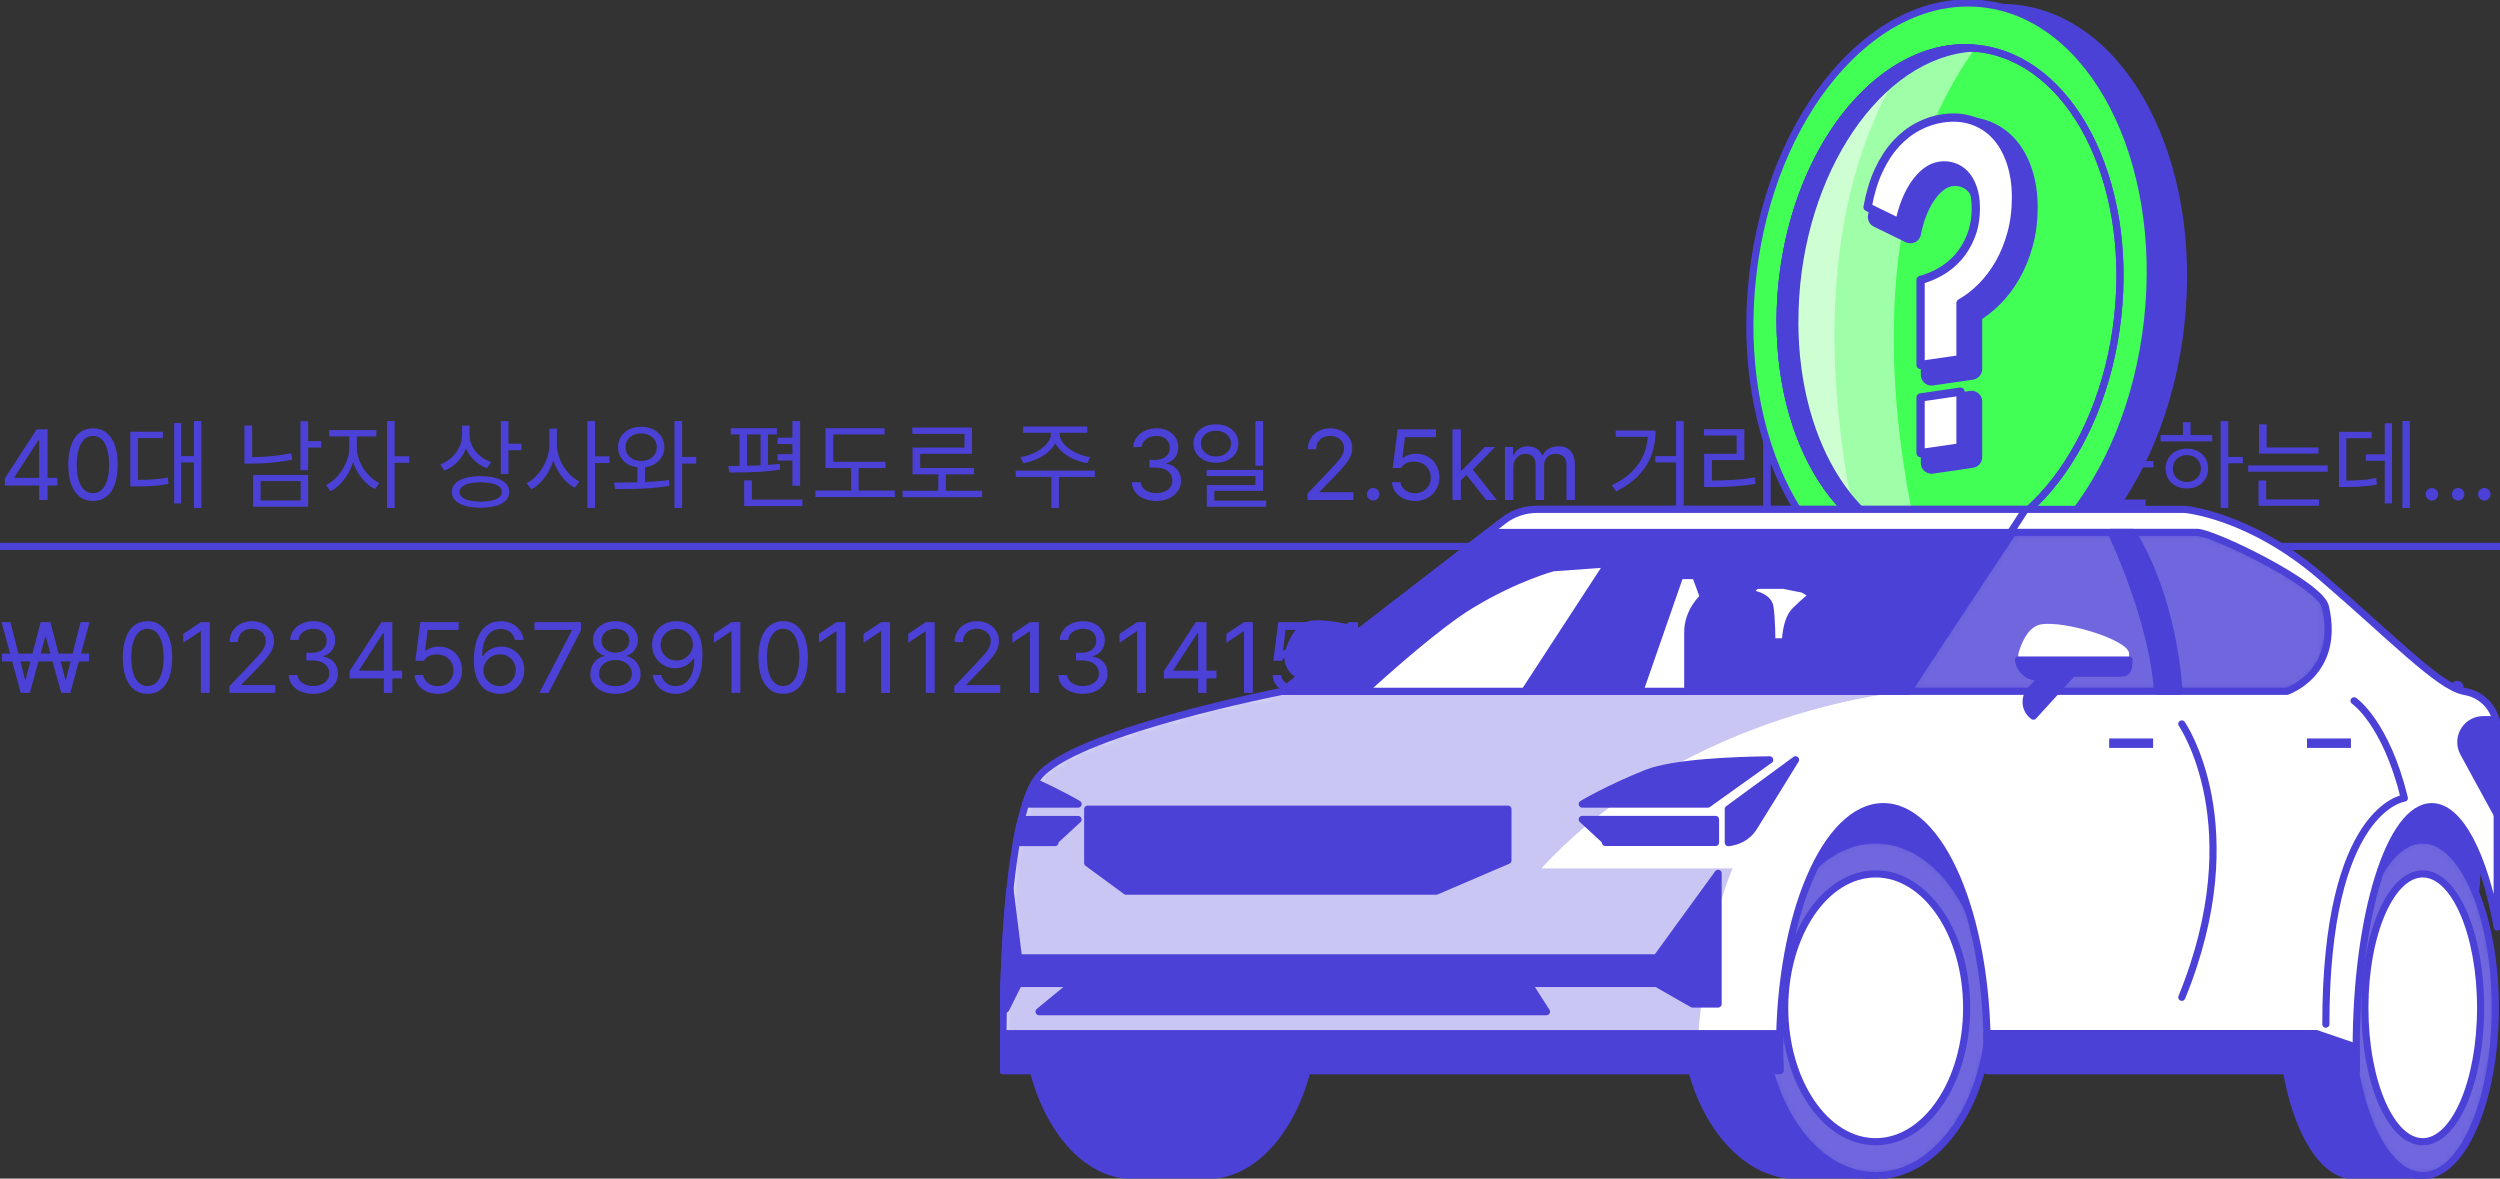 <svg width="350" height="165" viewBox="0 0 350 165" fill="none" xmlns="http://www.w3.org/2000/svg">
<rect x="0" y="0" width="350" height="165" fill="#333333" stroke="none"/>
<path d="M0.219 87.102H1.463L3.5 95.127H3.596L5.688 87.102H7.055L9.146 95.127H9.242L11.279 87.102H12.537L9.844 97H8.572L6.412 89.152H6.33L4.184 97H2.898L0.219 87.102ZM0.287 91.504H12.469V92.598H0.287V91.504ZM20.65 97.137C19.921 97.137 19.299 96.939 18.784 96.542C18.269 96.145 17.874 95.567 17.601 94.806C17.328 94.045 17.191 93.126 17.191 92.051C17.191 90.984 17.328 90.071 17.601 89.31C17.874 88.549 18.271 87.967 18.79 87.566C19.31 87.165 19.93 86.965 20.65 86.965C21.37 86.965 21.99 87.165 22.509 87.566C23.029 87.967 23.425 88.549 23.699 89.31C23.972 90.071 24.109 90.984 24.109 92.051C24.109 93.126 23.974 94.045 23.705 94.806C23.437 95.567 23.042 96.145 22.523 96.542C22.003 96.939 21.379 97.137 20.65 97.137ZM20.65 96.043C21.124 96.043 21.529 95.888 21.867 95.578C22.204 95.268 22.461 94.815 22.639 94.218C22.817 93.621 22.906 92.898 22.906 92.051C22.906 91.203 22.817 90.478 22.639 89.877C22.461 89.275 22.204 88.817 21.867 88.503C21.529 88.189 21.124 88.031 20.65 88.031C20.176 88.031 19.77 88.189 19.433 88.503C19.096 88.817 18.836 89.275 18.654 89.877C18.471 90.478 18.38 91.203 18.38 92.051C18.38 92.898 18.469 93.621 18.647 94.218C18.825 94.815 19.084 95.268 19.426 95.578C19.768 95.888 20.176 96.043 20.65 96.043ZM29.361 97H28.117V88.387H28.063L25.656 89.986V88.742L28.117 87.102H29.361V97ZM32.098 96.098L35.475 92.543C35.922 92.069 36.264 91.689 36.501 91.401C36.738 91.114 36.915 90.834 37.034 90.561C37.152 90.287 37.212 90.005 37.212 89.713C37.212 89.385 37.125 89.093 36.952 88.838C36.779 88.583 36.544 88.384 36.248 88.243C35.952 88.102 35.617 88.031 35.243 88.031C34.86 88.031 34.523 88.109 34.231 88.264C33.94 88.419 33.714 88.637 33.554 88.92C33.395 89.203 33.315 89.526 33.315 89.891H32.153C32.153 89.316 32.288 88.808 32.556 88.366C32.825 87.924 33.199 87.58 33.678 87.334C34.156 87.088 34.691 86.965 35.284 86.965C35.876 86.965 36.405 87.086 36.87 87.327C37.335 87.569 37.699 87.899 37.964 88.318C38.228 88.738 38.36 89.203 38.36 89.713C38.36 90.087 38.292 90.447 38.155 90.793C38.018 91.139 37.79 91.52 37.471 91.935C37.152 92.349 36.692 92.867 36.091 93.486L33.821 95.824V95.906H38.538V97H32.112L32.098 96.098ZM43.859 97.137C43.212 97.137 42.631 97.027 42.116 96.809C41.601 96.59 41.195 96.282 40.899 95.886C40.603 95.489 40.441 95.031 40.413 94.512H41.658C41.685 94.812 41.797 95.079 41.993 95.311C42.189 95.544 42.448 95.724 42.772 95.852C43.096 95.979 43.453 96.043 43.845 96.043C44.273 96.043 44.661 95.968 45.007 95.817C45.354 95.667 45.623 95.462 45.814 95.202C46.005 94.942 46.101 94.644 46.101 94.307C46.101 93.942 46.008 93.621 45.821 93.343C45.634 93.065 45.361 92.848 45 92.693C44.64 92.538 44.205 92.461 43.695 92.461H42.888V91.381H43.695C44.096 91.381 44.451 91.31 44.761 91.169C45.071 91.028 45.31 90.829 45.479 90.574C45.648 90.319 45.732 90.023 45.732 89.686C45.732 89.357 45.657 89.068 45.506 88.817C45.356 88.567 45.142 88.373 44.864 88.236C44.586 88.1 44.26 88.031 43.886 88.031C43.531 88.031 43.198 88.095 42.888 88.223C42.578 88.35 42.325 88.53 42.129 88.763C41.933 88.995 41.826 89.271 41.808 89.59H40.619C40.646 89.079 40.808 88.624 41.104 88.223C41.4 87.822 41.794 87.512 42.287 87.293C42.779 87.074 43.316 86.965 43.9 86.965C44.511 86.965 45.046 87.083 45.506 87.32C45.967 87.557 46.32 87.879 46.566 88.284C46.812 88.69 46.93 89.134 46.921 89.617C46.93 89.982 46.867 90.317 46.73 90.622C46.593 90.927 46.397 91.185 46.142 91.394C45.887 91.604 45.586 91.759 45.24 91.859V91.928C45.668 91.992 46.037 92.133 46.347 92.352C46.657 92.57 46.896 92.846 47.065 93.179C47.233 93.511 47.313 93.887 47.304 94.307C47.313 94.835 47.167 95.316 46.867 95.749C46.566 96.182 46.151 96.522 45.623 96.768C45.094 97.014 44.506 97.137 43.859 97.137ZM48.947 93.965L53.404 87.102H54.143V88.66H53.623L50.274 93.814V93.897H56.303V94.977H48.947V93.965ZM53.746 94.676V94.197V87.102H54.922V97H53.746V94.676ZM61.268 97.137C60.685 97.137 60.152 97.023 59.669 96.795C59.186 96.567 58.803 96.255 58.52 95.858C58.238 95.462 58.083 95.013 58.056 94.512H59.245C59.281 94.803 59.393 95.065 59.58 95.298C59.767 95.53 60.008 95.715 60.304 95.852C60.601 95.988 60.922 96.057 61.268 96.057C61.688 96.057 62.066 95.961 62.403 95.769C62.74 95.578 63.005 95.316 63.196 94.983C63.388 94.651 63.483 94.279 63.483 93.869C63.483 93.441 63.385 93.058 63.189 92.721C62.993 92.383 62.72 92.117 62.369 91.921C62.018 91.725 61.624 91.627 61.186 91.627C60.758 91.618 60.389 91.684 60.079 91.825C59.769 91.966 59.523 92.197 59.341 92.516H58.151L58.849 87.102H64.208V88.195H59.874L59.505 91.094H59.6C59.828 90.921 60.102 90.782 60.421 90.677C60.74 90.572 61.068 90.519 61.405 90.519C62.025 90.519 62.585 90.661 63.087 90.943C63.588 91.226 63.98 91.62 64.263 92.126C64.545 92.632 64.686 93.204 64.686 93.842C64.686 94.471 64.538 95.036 64.242 95.537C63.946 96.038 63.538 96.43 63.018 96.713C62.499 96.995 61.916 97.137 61.268 97.137ZM69.953 97.137C69.315 97.128 68.727 96.977 68.189 96.686C67.651 96.394 67.209 95.899 66.863 95.202C66.516 94.505 66.343 93.582 66.343 92.434C66.343 91.276 66.496 90.287 66.801 89.467C67.107 88.647 67.54 88.024 68.1 87.601C68.661 87.177 69.328 86.965 70.103 86.965C70.677 86.965 71.19 87.074 71.641 87.293C72.092 87.512 72.464 87.819 72.755 88.216C73.047 88.612 73.234 89.07 73.316 89.59H72.099C72.017 89.289 71.889 89.022 71.716 88.79C71.543 88.558 71.32 88.378 71.046 88.25C70.773 88.122 70.459 88.059 70.103 88.059C69.565 88.059 69.103 88.207 68.715 88.503C68.328 88.799 68.029 89.23 67.82 89.795C67.61 90.36 67.505 91.039 67.505 91.832H67.628C67.82 91.559 68.045 91.324 68.305 91.128C68.565 90.932 68.854 90.782 69.173 90.677C69.492 90.572 69.825 90.519 70.171 90.519C70.755 90.519 71.295 90.661 71.791 90.943C72.288 91.226 72.68 91.616 72.967 92.112C73.254 92.609 73.398 93.172 73.398 93.801C73.398 94.421 73.254 94.986 72.967 95.496C72.68 96.007 72.275 96.408 71.751 96.699C71.226 96.991 70.627 97.137 69.953 97.137ZM69.953 96.057C70.372 96.057 70.752 95.956 71.094 95.756C71.436 95.555 71.707 95.282 71.908 94.936C72.108 94.589 72.209 94.216 72.209 93.814C72.209 93.404 72.113 93.031 71.921 92.693C71.73 92.356 71.466 92.09 71.128 91.894C70.791 91.698 70.408 91.6 69.98 91.6C69.561 91.6 69.176 91.702 68.825 91.907C68.474 92.112 68.196 92.386 67.991 92.728C67.786 93.069 67.679 93.436 67.669 93.828C67.669 94.211 67.77 94.573 67.97 94.915C68.171 95.257 68.444 95.533 68.79 95.742C69.137 95.952 69.524 96.057 69.953 96.057ZM80.059 88.264V88.195H74.823V87.102H81.33V88.25L76.805 97H75.52L80.059 88.264ZM86.159 97.137C85.475 97.137 84.867 97.018 84.334 96.781C83.801 96.544 83.386 96.216 83.09 95.797C82.793 95.378 82.645 94.904 82.645 94.375C82.645 93.956 82.732 93.564 82.905 93.199C83.078 92.835 83.32 92.534 83.63 92.297C83.94 92.06 84.281 91.914 84.655 91.859V91.805C84.336 91.723 84.054 91.577 83.808 91.367C83.561 91.158 83.37 90.898 83.233 90.588C83.097 90.278 83.028 89.945 83.028 89.59C83.028 89.088 83.165 88.637 83.438 88.236C83.712 87.835 84.085 87.523 84.559 87.3C85.033 87.076 85.567 86.965 86.159 86.965C86.751 86.965 87.287 87.076 87.766 87.3C88.244 87.523 88.62 87.835 88.893 88.236C89.167 88.637 89.304 89.088 89.304 89.59C89.304 89.945 89.233 90.278 89.092 90.588C88.95 90.898 88.757 91.158 88.511 91.367C88.264 91.577 87.982 91.723 87.663 91.805V91.859C88.037 91.914 88.376 92.06 88.681 92.297C88.987 92.534 89.231 92.835 89.413 93.199C89.595 93.564 89.686 93.956 89.686 94.375C89.686 94.904 89.536 95.378 89.235 95.797C88.934 96.216 88.517 96.544 87.984 96.781C87.451 97.018 86.843 97.137 86.159 97.137ZM86.159 96.057C86.624 96.057 87.029 95.984 87.376 95.838C87.722 95.692 87.989 95.487 88.176 95.223C88.362 94.958 88.456 94.653 88.456 94.307C88.456 93.942 88.358 93.616 88.162 93.329C87.966 93.042 87.693 92.816 87.342 92.652C86.991 92.488 86.597 92.406 86.159 92.406C85.722 92.406 85.327 92.488 84.976 92.652C84.626 92.816 84.352 93.042 84.156 93.329C83.96 93.616 83.867 93.942 83.876 94.307C83.867 94.653 83.956 94.958 84.142 95.223C84.329 95.487 84.596 95.692 84.942 95.838C85.289 95.984 85.694 96.057 86.159 96.057ZM86.159 91.367C86.533 91.367 86.868 91.296 87.164 91.155C87.46 91.014 87.69 90.816 87.854 90.561C88.018 90.305 88.1 90.014 88.1 89.686C88.1 89.357 88.021 89.068 87.861 88.817C87.702 88.567 87.474 88.373 87.178 88.236C86.881 88.1 86.542 88.031 86.159 88.031C85.776 88.031 85.437 88.1 85.141 88.236C84.844 88.373 84.616 88.567 84.457 88.817C84.297 89.068 84.218 89.357 84.218 89.686C84.218 90.014 84.302 90.305 84.471 90.561C84.639 90.816 84.869 91.014 85.161 91.155C85.453 91.296 85.785 91.367 86.159 91.367ZM94.748 86.965C95.386 86.965 95.974 87.111 96.511 87.402C97.049 87.694 97.489 88.189 97.831 88.886C98.172 89.583 98.343 90.506 98.343 91.654C98.343 92.812 98.193 93.801 97.892 94.621C97.591 95.441 97.158 96.066 96.593 96.494C96.028 96.922 95.358 97.137 94.584 97.137C94.019 97.137 93.508 97.025 93.052 96.802C92.597 96.579 92.223 96.269 91.931 95.872C91.64 95.476 91.453 95.018 91.371 94.498H92.588C92.66 94.799 92.786 95.065 92.963 95.298C93.141 95.53 93.367 95.713 93.64 95.845C93.914 95.977 94.228 96.043 94.584 96.043C95.121 96.043 95.586 95.893 95.978 95.592C96.37 95.291 96.671 94.856 96.88 94.286C97.09 93.716 97.195 93.035 97.195 92.242H97.058C96.867 92.516 96.641 92.75 96.381 92.946C96.122 93.142 95.835 93.293 95.52 93.397C95.206 93.502 94.875 93.555 94.529 93.555C93.945 93.555 93.406 93.413 92.909 93.131C92.412 92.848 92.018 92.459 91.726 91.962C91.434 91.465 91.289 90.907 91.289 90.287C91.289 89.667 91.432 89.105 91.719 88.599C92.006 88.093 92.412 87.692 92.936 87.395C93.46 87.099 94.064 86.956 94.748 86.965ZM94.748 88.045C94.328 88.045 93.945 88.145 93.599 88.346C93.253 88.546 92.982 88.817 92.786 89.159C92.59 89.501 92.492 89.872 92.492 90.273C92.492 90.674 92.588 91.044 92.779 91.381C92.97 91.718 93.235 91.985 93.572 92.181C93.909 92.377 94.287 92.475 94.707 92.475C95.126 92.475 95.511 92.37 95.862 92.16C96.213 91.951 96.491 91.675 96.696 91.333C96.901 90.991 97.004 90.629 97.004 90.246C97.004 89.863 96.906 89.503 96.71 89.166C96.514 88.829 96.245 88.558 95.903 88.353C95.561 88.147 95.176 88.045 94.748 88.045ZM103.651 97H102.407V88.387H102.352L99.946 89.986V88.742L102.407 87.102H103.651V97ZM109.642 97.137C108.912 97.137 108.29 96.939 107.775 96.542C107.26 96.145 106.866 95.567 106.593 94.806C106.319 94.045 106.183 93.126 106.183 92.051C106.183 90.984 106.319 90.071 106.593 89.31C106.866 88.549 107.263 87.967 107.782 87.566C108.302 87.165 108.921 86.965 109.642 86.965C110.362 86.965 110.981 87.165 111.501 87.566C112.02 87.967 112.417 88.549 112.69 89.31C112.964 90.071 113.101 90.984 113.101 92.051C113.101 93.126 112.966 94.045 112.697 94.806C112.428 95.567 112.034 96.145 111.515 96.542C110.995 96.939 110.371 97.137 109.642 97.137ZM109.642 96.043C110.116 96.043 110.521 95.888 110.858 95.578C111.196 95.268 111.453 94.815 111.631 94.218C111.809 93.621 111.897 92.898 111.897 92.051C111.897 91.203 111.809 90.478 111.631 89.877C111.453 89.275 111.196 88.817 110.858 88.503C110.521 88.189 110.116 88.031 109.642 88.031C109.168 88.031 108.762 88.189 108.425 88.503C108.088 88.817 107.828 89.275 107.645 89.877C107.463 90.478 107.372 91.203 107.372 92.051C107.372 92.898 107.461 93.621 107.639 94.218C107.816 94.815 108.076 95.268 108.418 95.578C108.76 95.888 109.168 96.043 109.642 96.043ZM118.353 97H117.109V88.387H117.054L114.648 89.986V88.742L117.109 87.102H118.353V97ZM124.604 97H123.36V88.387H123.305L120.899 89.986V88.742L123.36 87.102H124.604V97ZM130.854 97H129.61V88.387H129.556L127.149 89.986V88.742L129.61 87.102H130.854V97ZM133.592 96.098L136.968 92.543C137.415 92.069 137.757 91.689 137.994 91.401C138.231 91.114 138.409 90.834 138.527 90.561C138.646 90.287 138.705 90.005 138.705 89.713C138.705 89.385 138.618 89.093 138.445 88.838C138.272 88.583 138.037 88.384 137.741 88.243C137.445 88.102 137.11 88.031 136.736 88.031C136.353 88.031 136.016 88.109 135.724 88.264C135.433 88.419 135.207 88.637 135.048 88.92C134.888 89.203 134.808 89.526 134.808 89.891H133.646C133.646 89.316 133.781 88.808 134.05 88.366C134.318 87.924 134.692 87.58 135.171 87.334C135.649 87.088 136.185 86.965 136.777 86.965C137.37 86.965 137.898 87.086 138.363 87.327C138.828 87.569 139.192 87.899 139.457 88.318C139.721 88.738 139.853 89.203 139.853 89.713C139.853 90.087 139.785 90.447 139.648 90.793C139.511 91.139 139.284 91.52 138.965 91.935C138.646 92.349 138.185 92.867 137.584 93.486L135.314 95.824V95.906H140.031V97H133.605L133.592 96.098ZM145.434 97H144.19V88.387H144.135L141.729 89.986V88.742L144.19 87.102H145.434V97ZM151.603 97.137C150.955 97.137 150.374 97.027 149.859 96.809C149.344 96.59 148.939 96.282 148.643 95.886C148.346 95.489 148.185 95.031 148.157 94.512H149.401C149.429 94.812 149.54 95.079 149.736 95.311C149.932 95.544 150.192 95.724 150.516 95.852C150.839 95.979 151.197 96.043 151.589 96.043C152.017 96.043 152.405 95.968 152.751 95.817C153.097 95.667 153.366 95.462 153.558 95.202C153.749 94.942 153.845 94.644 153.845 94.307C153.845 93.942 153.751 93.621 153.565 93.343C153.378 93.065 153.104 92.848 152.744 92.693C152.384 92.538 151.949 92.461 151.439 92.461H150.632V91.381H151.439C151.84 91.381 152.195 91.31 152.505 91.169C152.815 91.028 153.054 90.829 153.223 90.574C153.391 90.319 153.476 90.023 153.476 89.686C153.476 89.357 153.4 89.068 153.25 88.817C153.1 88.567 152.885 88.373 152.607 88.236C152.33 88.1 152.004 88.031 151.63 88.031C151.274 88.031 150.942 88.095 150.632 88.223C150.322 88.35 150.069 88.53 149.873 88.763C149.677 88.995 149.57 89.271 149.552 89.59H148.362C148.39 89.079 148.552 88.624 148.848 88.223C149.144 87.822 149.538 87.512 150.03 87.293C150.523 87.074 151.06 86.965 151.644 86.965C152.254 86.965 152.79 87.083 153.25 87.32C153.71 87.557 154.064 87.879 154.31 88.284C154.556 88.69 154.674 89.134 154.665 89.617C154.674 89.982 154.61 90.317 154.474 90.622C154.337 90.927 154.141 91.185 153.886 91.394C153.631 91.604 153.33 91.759 152.983 91.859V91.928C153.412 91.992 153.781 92.133 154.091 92.352C154.401 92.57 154.64 92.846 154.809 93.179C154.977 93.511 155.057 93.887 155.048 94.307C155.057 94.835 154.911 95.316 154.61 95.749C154.31 96.182 153.895 96.522 153.366 96.768C152.838 97.014 152.25 97.137 151.603 97.137ZM160.437 97H159.193V88.387H159.138L156.732 89.986V88.742L159.193 87.102H160.437V97ZM162.942 93.965L167.399 87.102H168.137V88.66H167.618L164.268 93.814V93.897H170.297V94.977H162.942V93.965ZM167.741 94.676V94.197V87.102H168.916V97H167.741V94.676ZM175.4 97H174.155V88.387H174.101L171.694 89.986V88.742L174.155 87.102H175.4V97ZM181.377 97.137C180.793 97.137 180.26 97.023 179.777 96.795C179.294 96.567 178.911 96.255 178.629 95.858C178.346 95.462 178.191 95.013 178.164 94.512H179.353C179.39 94.803 179.501 95.065 179.688 95.298C179.875 95.53 180.117 95.715 180.413 95.852C180.709 95.988 181.03 96.057 181.377 96.057C181.796 96.057 182.174 95.961 182.512 95.769C182.849 95.578 183.113 95.316 183.305 94.983C183.496 94.651 183.592 94.279 183.592 93.869C183.592 93.441 183.494 93.058 183.298 92.721C183.102 92.383 182.828 92.117 182.477 91.921C182.126 91.725 181.732 91.627 181.295 91.627C180.866 91.618 180.497 91.684 180.187 91.825C179.877 91.966 179.631 92.197 179.449 92.516H178.26L178.957 87.102H184.316V88.195H179.982L179.613 91.094H179.709C179.937 90.921 180.21 90.782 180.529 90.677C180.848 90.572 181.176 90.519 181.514 90.519C182.133 90.519 182.694 90.661 183.195 90.943C183.696 91.226 184.088 91.62 184.371 92.126C184.653 92.632 184.795 93.204 184.795 93.842C184.795 94.471 184.647 95.036 184.35 95.537C184.054 96.038 183.646 96.43 183.127 96.713C182.607 96.995 182.024 97.137 181.377 97.137ZM190.116 97H188.872V88.387H188.817L186.411 89.986V88.742L188.872 87.102H190.116V97ZM196.312 97.137C195.674 97.128 195.086 96.977 194.548 96.686C194.01 96.394 193.568 95.899 193.222 95.202C192.876 94.505 192.702 93.582 192.702 92.434C192.702 91.276 192.855 90.287 193.16 89.467C193.466 88.647 193.899 88.024 194.459 87.601C195.02 87.177 195.687 86.965 196.462 86.965C197.036 86.965 197.549 87.074 198 87.293C198.451 87.512 198.823 87.819 199.114 88.216C199.406 88.612 199.593 89.07 199.675 89.59H198.458C198.376 89.289 198.249 89.022 198.075 88.79C197.902 88.558 197.679 88.378 197.405 88.25C197.132 88.122 196.818 88.059 196.462 88.059C195.924 88.059 195.462 88.207 195.074 88.503C194.687 88.799 194.389 89.23 194.179 89.795C193.969 90.36 193.864 91.039 193.864 91.832H193.988C194.179 91.559 194.404 91.324 194.664 91.128C194.924 90.932 195.213 90.782 195.532 90.677C195.851 90.572 196.184 90.519 196.53 90.519C197.114 90.519 197.654 90.661 198.151 90.943C198.647 91.226 199.039 91.616 199.326 92.112C199.613 92.609 199.757 93.172 199.757 93.801C199.757 94.421 199.613 94.986 199.326 95.496C199.039 96.007 198.634 96.408 198.11 96.699C197.585 96.991 196.986 97.137 196.312 97.137ZM196.312 96.057C196.731 96.057 197.112 95.956 197.453 95.756C197.795 95.555 198.066 95.282 198.267 94.936C198.467 94.589 198.568 94.216 198.568 93.814C198.568 93.404 198.472 93.031 198.28 92.693C198.089 92.356 197.825 92.09 197.488 91.894C197.15 91.698 196.767 91.6 196.339 91.6C195.92 91.6 195.535 91.702 195.184 91.907C194.833 92.112 194.555 92.386 194.35 92.728C194.145 93.069 194.038 93.436 194.029 93.828C194.029 94.211 194.129 94.573 194.329 94.915C194.53 95.257 194.803 95.533 195.15 95.742C195.496 95.952 195.883 96.057 196.312 96.057ZM205.064 97H203.82V88.387H203.766L201.359 89.986V88.742L203.82 87.102H205.064V97ZM212.669 88.264V88.195H207.432V87.102H213.94V88.25L209.415 97H208.129L212.669 88.264ZM219.152 97H217.907V88.387H217.853L215.447 89.986V88.742L217.907 87.102H219.152V97ZM225.211 97.137C224.527 97.137 223.919 97.018 223.386 96.781C222.852 96.544 222.438 96.216 222.142 95.797C221.845 95.378 221.697 94.904 221.697 94.375C221.697 93.956 221.784 93.564 221.957 93.199C222.13 92.835 222.372 92.534 222.682 92.297C222.991 92.06 223.333 91.914 223.707 91.859V91.805C223.388 91.723 223.105 91.577 222.859 91.367C222.613 91.158 222.422 90.898 222.285 90.588C222.148 90.278 222.08 89.945 222.08 89.59C222.08 89.088 222.217 88.637 222.49 88.236C222.764 87.835 223.137 87.523 223.611 87.3C224.085 87.076 224.618 86.965 225.211 86.965C225.803 86.965 226.339 87.076 226.817 87.3C227.296 87.523 227.672 87.835 227.945 88.236C228.219 88.637 228.355 89.088 228.355 89.59C228.355 89.945 228.285 90.278 228.144 90.588C228.002 90.898 227.809 91.158 227.562 91.367C227.316 91.577 227.034 91.723 226.715 91.805V91.859C227.088 91.914 227.428 92.06 227.733 92.297C228.039 92.534 228.283 92.835 228.465 93.199C228.647 93.564 228.738 93.956 228.738 94.375C228.738 94.904 228.588 95.378 228.287 95.797C227.986 96.216 227.569 96.544 227.036 96.781C226.503 97.018 225.894 97.137 225.211 97.137ZM225.211 96.057C225.676 96.057 226.081 95.984 226.428 95.838C226.774 95.692 227.041 95.487 227.227 95.223C227.414 94.958 227.508 94.653 227.508 94.307C227.508 93.942 227.41 93.616 227.214 93.329C227.018 93.042 226.744 92.816 226.394 92.652C226.043 92.488 225.648 92.406 225.211 92.406C224.773 92.406 224.379 92.488 224.028 92.652C223.677 92.816 223.404 93.042 223.208 93.329C223.012 93.616 222.919 93.942 222.928 94.307C222.919 94.653 223.007 94.958 223.194 95.223C223.381 95.487 223.648 95.692 223.994 95.838C224.34 95.984 224.746 96.057 225.211 96.057ZM225.211 91.367C225.585 91.367 225.92 91.296 226.216 91.155C226.512 91.014 226.742 90.816 226.906 90.561C227.07 90.305 227.152 90.014 227.152 89.686C227.152 89.357 227.073 89.068 226.913 88.817C226.754 88.567 226.526 88.373 226.229 88.236C225.933 88.1 225.594 88.031 225.211 88.031C224.828 88.031 224.489 88.1 224.192 88.236C223.896 88.373 223.668 88.567 223.509 88.817C223.349 89.068 223.269 89.357 223.269 89.686C223.269 90.014 223.354 90.305 223.522 90.561C223.691 90.816 223.921 91.014 224.213 91.155C224.505 91.296 224.837 91.367 225.211 91.367ZM234.005 97H232.76V88.387H232.706L230.299 89.986V88.742L232.76 87.102H234.005V97ZM240.05 86.965C240.688 86.965 241.276 87.111 241.814 87.402C242.352 87.694 242.791 88.189 243.133 88.886C243.475 89.583 243.646 90.506 243.646 91.654C243.646 92.812 243.495 93.801 243.195 94.621C242.894 95.441 242.461 96.066 241.896 96.494C241.331 96.922 240.661 97.137 239.886 97.137C239.321 97.137 238.811 97.025 238.355 96.802C237.899 96.579 237.525 96.269 237.234 95.872C236.942 95.476 236.755 95.018 236.673 94.498H237.89C237.963 94.799 238.088 95.065 238.266 95.298C238.444 95.53 238.669 95.713 238.943 95.845C239.216 95.977 239.531 96.043 239.886 96.043C240.424 96.043 240.889 95.893 241.281 95.592C241.673 95.291 241.973 94.856 242.183 94.286C242.393 93.716 242.497 93.035 242.497 92.242H242.361C242.169 92.516 241.944 92.75 241.684 92.946C241.424 93.142 241.137 93.293 240.823 93.397C240.508 93.502 240.178 93.555 239.831 93.555C239.248 93.555 238.708 93.413 238.211 93.131C237.715 92.848 237.32 92.459 237.029 91.962C236.737 91.465 236.591 90.907 236.591 90.287C236.591 89.667 236.735 89.105 237.022 88.599C237.309 88.093 237.715 87.692 238.239 87.395C238.763 87.099 239.367 86.956 240.05 86.965ZM240.05 88.045C239.631 88.045 239.248 88.145 238.902 88.346C238.555 88.546 238.284 88.817 238.088 89.159C237.892 89.501 237.794 89.872 237.794 90.273C237.794 90.674 237.89 91.044 238.081 91.381C238.273 91.718 238.537 91.985 238.874 92.181C239.212 92.377 239.59 92.475 240.009 92.475C240.428 92.475 240.813 92.37 241.164 92.16C241.515 91.951 241.793 91.675 241.998 91.333C242.203 90.991 242.306 90.629 242.306 90.246C242.306 89.863 242.208 89.503 242.012 89.166C241.816 88.829 241.547 88.558 241.205 88.353C240.864 88.147 240.479 88.045 240.05 88.045ZM245.439 96.098L248.816 92.543C249.263 92.069 249.605 91.689 249.842 91.401C250.079 91.114 250.257 90.834 250.375 90.561C250.494 90.287 250.553 90.005 250.553 89.713C250.553 89.385 250.466 89.093 250.293 88.838C250.12 88.583 249.885 88.384 249.589 88.243C249.293 88.102 248.958 88.031 248.584 88.031C248.201 88.031 247.864 88.109 247.572 88.264C247.281 88.419 247.055 88.637 246.896 88.92C246.736 89.203 246.656 89.526 246.656 89.891H245.494C245.494 89.316 245.629 88.808 245.897 88.366C246.166 87.924 246.54 87.58 247.019 87.334C247.497 87.088 248.033 86.965 248.625 86.965C249.217 86.965 249.746 87.086 250.211 87.327C250.676 87.569 251.04 87.899 251.305 88.318C251.569 88.738 251.701 89.203 251.701 89.713C251.701 90.087 251.633 90.447 251.496 90.793C251.359 91.139 251.132 91.52 250.813 91.935C250.494 92.349 250.033 92.867 249.432 93.486L247.162 95.824V95.906H251.879V97H245.453L245.439 96.098ZM257.022 97.137C256.293 97.137 255.671 96.939 255.156 96.542C254.641 96.145 254.247 95.567 253.973 94.806C253.7 94.045 253.563 93.126 253.563 92.051C253.563 90.984 253.7 90.071 253.973 89.31C254.247 88.549 254.643 87.967 255.163 87.566C255.682 87.165 256.302 86.965 257.022 86.965C257.742 86.965 258.362 87.165 258.882 87.566C259.401 87.967 259.798 88.549 260.071 89.31C260.344 90.071 260.481 90.984 260.481 92.051C260.481 93.126 260.347 94.045 260.078 94.806C259.809 95.567 259.415 96.145 258.895 96.542C258.376 96.939 257.751 97.137 257.022 97.137ZM257.022 96.043C257.496 96.043 257.902 95.888 258.239 95.578C258.576 95.268 258.834 94.815 259.011 94.218C259.189 93.621 259.278 92.898 259.278 92.051C259.278 91.203 259.189 90.478 259.011 89.877C258.834 89.275 258.576 88.817 258.239 88.503C257.902 88.189 257.496 88.031 257.022 88.031C256.548 88.031 256.143 88.189 255.805 88.503C255.468 88.817 255.208 89.275 255.026 89.877C254.844 90.478 254.753 91.203 254.753 92.051C254.753 92.898 254.842 93.621 255.019 94.218C255.197 94.815 255.457 95.268 255.799 95.578C256.14 95.888 256.548 96.043 257.022 96.043ZM262.22 96.098L265.597 92.543C266.044 92.069 266.385 91.689 266.622 91.401C266.859 91.114 267.037 90.834 267.156 90.561C267.274 90.287 267.333 90.005 267.333 89.713C267.333 89.385 267.247 89.093 267.074 88.838C266.9 88.583 266.666 88.384 266.37 88.243C266.073 88.102 265.738 88.031 265.365 88.031C264.982 88.031 264.645 88.109 264.353 88.264C264.061 88.419 263.836 88.637 263.676 88.92C263.517 89.203 263.437 89.526 263.437 89.891H262.275C262.275 89.316 262.409 88.808 262.678 88.366C262.947 87.924 263.321 87.58 263.799 87.334C264.278 87.088 264.813 86.965 265.406 86.965C265.998 86.965 266.527 87.086 266.992 87.327C267.456 87.569 267.821 87.899 268.085 88.318C268.35 88.738 268.482 89.203 268.482 89.713C268.482 90.087 268.413 90.447 268.277 90.793C268.14 91.139 267.912 91.52 267.593 91.935C267.274 92.349 266.814 92.867 266.212 93.486L263.943 95.824V95.906H268.66V97H262.234L262.22 96.098ZM274.063 97H272.818V88.387H272.764L270.358 89.986V88.742L272.818 87.102H274.063V97ZM276.8 96.098L280.177 92.543C280.623 92.069 280.965 91.689 281.202 91.401C281.439 91.114 281.617 90.834 281.735 90.561C281.854 90.287 281.913 90.005 281.913 89.713C281.913 89.385 281.826 89.093 281.653 88.838C281.48 88.583 281.245 88.384 280.949 88.243C280.653 88.102 280.318 88.031 279.944 88.031C279.561 88.031 279.224 88.109 278.932 88.264C278.641 88.419 278.415 88.637 278.256 88.92C278.096 89.203 278.016 89.526 278.016 89.891H276.854C276.854 89.316 276.989 88.808 277.258 88.366C277.526 87.924 277.9 87.58 278.379 87.334C278.857 87.088 279.393 86.965 279.985 86.965C280.578 86.965 281.106 87.086 281.571 87.327C282.036 87.569 282.401 87.899 282.665 88.318C282.929 88.738 283.061 89.203 283.061 89.713C283.061 90.087 282.993 90.447 282.856 90.793C282.72 91.139 282.492 91.52 282.173 91.935C281.854 92.349 281.393 92.867 280.792 93.486L278.522 95.824V95.906H283.239V97H276.813L276.8 96.098ZM285.128 96.098L288.505 92.543C288.952 92.069 289.294 91.689 289.531 91.401C289.768 91.114 289.945 90.834 290.064 90.561C290.182 90.287 290.242 90.005 290.242 89.713C290.242 89.385 290.155 89.093 289.982 88.838C289.809 88.583 289.574 88.384 289.278 88.243C288.982 88.102 288.647 88.031 288.273 88.031C287.89 88.031 287.553 88.109 287.261 88.264C286.97 88.419 286.744 88.637 286.584 88.92C286.425 89.203 286.345 89.526 286.345 89.891H285.183C285.183 89.316 285.318 88.808 285.586 88.366C285.855 87.924 286.229 87.58 286.707 87.334C287.186 87.088 287.721 86.965 288.314 86.965C288.906 86.965 289.435 87.086 289.9 87.327C290.365 87.569 290.729 87.899 290.994 88.318C291.258 88.738 291.39 89.203 291.39 89.713C291.39 90.087 291.322 90.447 291.185 90.793C291.048 91.139 290.82 91.52 290.501 91.935C290.182 92.349 289.722 92.867 289.121 93.486L286.851 95.824V95.906H291.568V97H285.142L285.128 96.098ZM293.457 96.098L296.834 92.543C297.281 92.069 297.623 91.689 297.86 91.401C298.097 91.114 298.274 90.834 298.393 90.561C298.511 90.287 298.57 90.005 298.57 89.713C298.57 89.385 298.484 89.093 298.311 88.838C298.138 88.583 297.903 88.384 297.607 88.243C297.31 88.102 296.975 88.031 296.602 88.031C296.219 88.031 295.882 88.109 295.59 88.264C295.298 88.419 295.073 88.637 294.913 88.92C294.754 89.203 294.674 89.526 294.674 89.891H293.512C293.512 89.316 293.646 88.808 293.915 88.366C294.184 87.924 294.558 87.58 295.036 87.334C295.515 87.088 296.05 86.965 296.643 86.965C297.235 86.965 297.764 87.086 298.229 87.327C298.694 87.569 299.058 87.899 299.322 88.318C299.587 88.738 299.719 89.203 299.719 89.713C299.719 90.087 299.651 90.447 299.514 90.793C299.377 91.139 299.149 91.52 298.83 91.935C298.511 92.349 298.051 92.867 297.449 93.486L295.18 95.824V95.906H299.897V97H293.471L293.457 96.098ZM305.218 97.137C304.57 97.137 303.989 97.027 303.474 96.809C302.959 96.59 302.554 96.282 302.258 95.886C301.961 95.489 301.8 95.031 301.772 94.512H303.016C303.044 94.812 303.155 95.079 303.351 95.311C303.547 95.544 303.807 95.724 304.131 95.852C304.454 95.979 304.812 96.043 305.204 96.043C305.632 96.043 306.02 95.968 306.366 95.817C306.712 95.667 306.981 95.462 307.173 95.202C307.364 94.942 307.46 94.644 307.46 94.307C307.46 93.942 307.366 93.621 307.18 93.343C306.993 93.065 306.719 92.848 306.359 92.693C305.999 92.538 305.564 92.461 305.054 92.461H304.247V91.381H305.054C305.455 91.381 305.81 91.31 306.12 91.169C306.43 91.028 306.669 90.829 306.838 90.574C307.006 90.319 307.091 90.023 307.091 89.686C307.091 89.357 307.015 89.068 306.865 88.817C306.715 88.567 306.5 88.373 306.223 88.236C305.945 88.1 305.619 88.031 305.245 88.031C304.889 88.031 304.557 88.095 304.247 88.223C303.937 88.35 303.684 88.53 303.488 88.763C303.292 88.995 303.185 89.271 303.167 89.59H301.977C302.005 89.079 302.167 88.624 302.463 88.223C302.759 87.822 303.153 87.512 303.645 87.293C304.138 87.074 304.675 86.965 305.259 86.965C305.869 86.965 306.405 87.083 306.865 87.32C307.325 87.557 307.679 87.879 307.925 88.284C308.171 88.69 308.289 89.134 308.28 89.617C308.289 89.982 308.225 90.317 308.089 90.622C307.952 90.927 307.756 91.185 307.501 91.394C307.246 91.604 306.945 91.759 306.598 91.859V91.928C307.027 91.992 307.396 92.133 307.706 92.352C308.016 92.57 308.255 92.846 308.424 93.179C308.592 93.511 308.672 93.887 308.663 94.307C308.672 94.835 308.526 95.316 308.225 95.749C307.925 96.182 307.51 96.522 306.981 96.768C306.453 97.014 305.865 97.137 305.218 97.137ZM310.539 96.098L313.916 92.543C314.362 92.069 314.704 91.689 314.941 91.401C315.178 91.114 315.356 90.834 315.474 90.561C315.593 90.287 315.652 90.005 315.652 89.713C315.652 89.385 315.565 89.093 315.392 88.838C315.219 88.583 314.984 88.384 314.688 88.243C314.392 88.102 314.057 88.031 313.683 88.031C313.3 88.031 312.963 88.109 312.671 88.264C312.38 88.419 312.154 88.637 311.995 88.92C311.835 89.203 311.755 89.526 311.755 89.891H310.593C310.593 89.316 310.728 88.808 310.997 88.366C311.265 87.924 311.639 87.58 312.118 87.334C312.596 87.088 313.132 86.965 313.724 86.965C314.317 86.965 314.845 87.086 315.31 87.327C315.775 87.569 316.14 87.899 316.404 88.318C316.668 88.738 316.8 89.203 316.8 89.713C316.8 90.087 316.732 90.447 316.595 90.793C316.459 91.139 316.231 91.52 315.912 91.935C315.593 92.349 315.132 92.867 314.531 93.486L312.261 95.824V95.906H316.978V97H310.552L310.539 96.098ZM318.416 93.965L322.873 87.102H323.612V88.66H323.092L319.742 93.814V93.897H325.772V94.977H318.416V93.965ZM323.215 94.676V94.197V87.102H324.391V97H323.215V94.676ZM327.497 96.098L330.874 92.543C331.321 92.069 331.662 91.689 331.899 91.401C332.136 91.114 332.314 90.834 332.433 90.561C332.551 90.287 332.61 90.005 332.61 89.713C332.61 89.385 332.524 89.093 332.35 88.838C332.177 88.583 331.943 88.384 331.646 88.243C331.35 88.102 331.015 88.031 330.642 88.031C330.259 88.031 329.921 88.109 329.63 88.264C329.338 88.419 329.113 88.637 328.953 88.92C328.794 89.203 328.714 89.526 328.714 89.891H327.552C327.552 89.316 327.686 88.808 327.955 88.366C328.224 87.924 328.598 87.58 329.076 87.334C329.555 87.088 330.09 86.965 330.683 86.965C331.275 86.965 331.804 87.086 332.268 87.327C332.733 87.569 333.098 87.899 333.362 88.318C333.627 88.738 333.759 89.203 333.759 89.713C333.759 90.087 333.69 90.447 333.554 90.793C333.417 91.139 333.189 91.52 332.87 91.935C332.551 92.349 332.091 92.867 331.489 93.486L329.22 95.824V95.906H333.936V97H327.511L327.497 96.098ZM336.687 97.082C336.532 97.082 336.386 97.041 336.25 96.959C336.113 96.877 336.006 96.768 335.928 96.631C335.851 96.494 335.812 96.348 335.812 96.193C335.812 96.038 335.851 95.893 335.928 95.756C336.006 95.619 336.113 95.512 336.25 95.435C336.386 95.357 336.532 95.318 336.687 95.318C336.842 95.318 336.988 95.357 337.125 95.435C337.261 95.512 337.368 95.619 337.446 95.756C337.523 95.893 337.562 96.038 337.562 96.193C337.562 96.348 337.523 96.494 337.446 96.631C337.368 96.768 337.261 96.877 337.125 96.959C336.988 97.041 336.842 97.082 336.687 97.082ZM340.354 97.082C340.199 97.082 340.053 97.041 339.916 96.959C339.78 96.877 339.672 96.768 339.595 96.631C339.518 96.494 339.479 96.348 339.479 96.193C339.479 96.038 339.518 95.893 339.595 95.756C339.672 95.619 339.78 95.512 339.916 95.435C340.053 95.357 340.199 95.318 340.354 95.318C340.509 95.318 340.655 95.357 340.791 95.435C340.928 95.512 341.035 95.619 341.113 95.756C341.19 95.893 341.229 96.038 341.229 96.193C341.229 96.348 341.19 96.494 341.113 96.631C341.035 96.768 340.928 96.877 340.791 96.959C340.655 97.041 340.509 97.082 340.354 97.082ZM344.02 97.082C343.866 97.082 343.72 97.041 343.583 96.959C343.446 96.877 343.339 96.768 343.262 96.631C343.184 96.494 343.145 96.348 343.145 96.193C343.145 96.038 343.184 95.893 343.262 95.756C343.339 95.619 343.446 95.512 343.583 95.435C343.72 95.357 343.866 95.318 344.02 95.318C344.175 95.318 344.321 95.357 344.458 95.435C344.595 95.512 344.702 95.619 344.779 95.756C344.857 95.893 344.895 96.038 344.895 96.193C344.895 96.348 344.857 96.494 344.779 96.631C344.702 96.768 344.595 96.877 344.458 96.959C344.321 97.041 344.175 97.082 344.02 97.082Z" fill="#4C41D6"/>
<path d="M0.684 66.965L5.141 60.102H5.879V61.66H5.359L2.01 66.814V66.897H8.039V67.977H0.684V66.965ZM5.482 67.676V67.197V60.102H6.658V70H5.482V67.676ZM13.018 70.137C12.289 70.137 11.667 69.939 11.152 69.542C10.637 69.145 10.243 68.567 9.969 67.806C9.696 67.045 9.559 66.126 9.559 65.051C9.559 63.984 9.696 63.071 9.969 62.31C10.243 61.548 10.639 60.967 11.159 60.566C11.678 60.165 12.298 59.965 13.018 59.965C13.738 59.965 14.358 60.165 14.878 60.566C15.397 60.967 15.794 61.548 16.067 62.31C16.34 63.071 16.477 63.984 16.477 65.051C16.477 66.126 16.343 67.045 16.074 67.806C15.805 68.567 15.411 69.145 14.891 69.542C14.372 69.939 13.747 70.137 13.018 70.137ZM13.018 69.043C13.492 69.043 13.898 68.888 14.235 68.578C14.572 68.268 14.83 67.815 15.008 67.218C15.185 66.621 15.274 65.898 15.274 65.051C15.274 64.203 15.185 63.478 15.008 62.877C14.83 62.275 14.572 61.817 14.235 61.503C13.898 61.188 13.492 61.031 13.018 61.031C12.544 61.031 12.139 61.188 11.802 61.503C11.464 61.817 11.204 62.275 11.022 62.877C10.84 63.478 10.749 64.203 10.749 65.051C10.749 65.898 10.838 66.621 11.015 67.218C11.193 67.815 11.453 68.268 11.795 68.578C12.136 68.888 12.544 69.043 13.018 69.043ZM28.183 71.107H27.158V58.953H28.183V71.107ZM27.431 64.736H25.052V63.848H27.431V64.736ZM25.367 70.478H24.382V59.227H25.367V70.478ZM19.023 67.184C20.016 67.184 20.841 67.161 21.497 67.115C22.154 67.07 22.819 66.978 23.494 66.842L23.589 67.744C22.896 67.881 22.215 67.974 21.545 68.024C20.875 68.075 20.035 68.1 19.023 68.1H18.244V67.184H19.023ZM22.796 61.332H19.31V67.607H18.244V60.443H22.796V61.332ZM43.132 65.83H42.065V58.967H43.132V65.83ZM44.977 62.658H42.858V61.756H44.977V62.658ZM43.132 70.943H35.434V66.5H43.132V70.943ZM36.487 70.068H42.093V67.348H36.487V70.068ZM35.298 64.436H34.218V59.582H35.298V64.436ZM35.188 63.998C36.127 63.998 37.054 63.955 37.971 63.868C38.886 63.782 39.823 63.643 40.78 63.451L40.917 64.353C39.932 64.545 38.975 64.684 38.046 64.77C37.116 64.857 36.163 64.9 35.188 64.9H34.218V63.998H35.188ZM49.751 62.685C49.751 63.506 49.594 64.326 49.28 65.147C48.965 65.967 48.544 66.696 48.015 67.334C47.486 67.972 46.912 68.451 46.292 68.769L45.636 67.922C46.219 67.639 46.76 67.216 47.256 66.65C47.753 66.085 48.152 65.452 48.453 64.75C48.753 64.048 48.904 63.36 48.904 62.685V60.676H49.751V62.685ZM49.956 62.685C49.956 63.324 50.096 63.971 50.373 64.627C50.651 65.283 51.032 65.878 51.515 66.411C51.998 66.944 52.531 67.348 53.115 67.621L52.499 68.469C51.87 68.159 51.296 67.701 50.777 67.095C50.257 66.489 49.847 65.798 49.546 65.023C49.245 64.249 49.095 63.469 49.095 62.685V60.676H49.956V62.685ZM52.691 61.1H46.074V60.211H52.691V61.1ZM55.248 71.107H54.181V58.953H55.248V71.107ZM57.285 64.791H55.001V63.875H57.285V64.791ZM65.575 60.84C65.575 61.605 65.434 62.323 65.151 62.993C64.869 63.663 64.477 64.246 63.975 64.743C63.474 65.24 62.886 65.62 62.212 65.885L61.638 65.023C62.239 64.796 62.77 64.472 63.23 64.053C63.691 63.633 64.048 63.146 64.303 62.59C64.559 62.034 64.686 61.45 64.686 60.84V59.582H65.575V60.84ZM65.739 60.922C65.739 61.46 65.869 61.981 66.129 62.487C66.388 62.993 66.746 63.438 67.202 63.82C67.658 64.203 68.177 64.495 68.761 64.695L68.173 65.543C67.525 65.306 66.951 64.957 66.45 64.497C65.949 64.037 65.559 63.499 65.281 62.884C65.003 62.269 64.864 61.615 64.864 60.922V59.582H65.739V60.922ZM71.18 66.35H70.114V58.953H71.18V66.35ZM73.013 63.027H70.88V62.125H73.013V63.027ZM67.284 66.664C68.113 66.664 68.829 66.751 69.43 66.924C70.032 67.097 70.492 67.348 70.811 67.676C71.13 68.004 71.29 68.4 71.29 68.865C71.29 69.33 71.13 69.729 70.811 70.061C70.492 70.394 70.034 70.647 69.437 70.82C68.84 70.993 68.123 71.08 67.284 71.08C66.455 71.08 65.737 70.993 65.131 70.82C64.525 70.647 64.06 70.394 63.736 70.061C63.413 69.729 63.251 69.33 63.251 68.865C63.251 68.4 63.413 68.004 63.736 67.676C64.06 67.348 64.525 67.097 65.131 66.924C65.737 66.751 66.455 66.664 67.284 66.664ZM67.284 67.525C66.682 67.525 66.158 67.578 65.712 67.683C65.265 67.787 64.923 67.942 64.686 68.147C64.449 68.353 64.331 68.592 64.331 68.865C64.331 69.148 64.449 69.392 64.686 69.597C64.923 69.802 65.263 69.957 65.705 70.061C66.147 70.166 66.673 70.223 67.284 70.232C67.904 70.223 68.435 70.166 68.877 70.061C69.319 69.957 69.658 69.802 69.895 69.597C70.132 69.392 70.251 69.148 70.251 68.865C70.251 68.583 70.132 68.341 69.895 68.141C69.658 67.94 69.317 67.787 68.87 67.683C68.423 67.578 67.895 67.525 67.284 67.525ZM77.787 62.221C77.787 63.096 77.638 63.953 77.342 64.791C77.046 65.63 76.641 66.372 76.126 67.019C75.611 67.667 75.034 68.163 74.396 68.51L73.712 67.648C74.305 67.357 74.843 66.924 75.326 66.35C75.809 65.775 76.194 65.124 76.481 64.394C76.768 63.665 76.912 62.941 76.912 62.221V60.006H77.787V62.221ZM77.964 62.221C77.964 62.913 78.106 63.608 78.388 64.306C78.671 65.003 79.054 65.625 79.537 66.172C80.02 66.719 80.544 67.133 81.109 67.416L80.453 68.277C79.824 67.94 79.254 67.459 78.744 66.835C78.233 66.211 77.832 65.495 77.54 64.689C77.249 63.882 77.103 63.059 77.103 62.221V60.006H77.964V62.221ZM83.296 71.107H82.23V58.953H83.296V71.107ZM85.334 64.818H83.05V63.889H85.334V64.818ZM90.313 67.977H89.233V65.092H90.313V67.977ZM89.766 59.746C90.386 59.746 90.942 59.867 91.434 60.108C91.926 60.35 92.311 60.687 92.589 61.12C92.867 61.553 93.006 62.047 93.006 62.603C93.006 63.16 92.867 63.652 92.589 64.08C92.311 64.508 91.926 64.843 91.434 65.085C90.942 65.326 90.386 65.447 89.766 65.447C89.137 65.447 88.576 65.326 88.084 65.085C87.592 64.843 87.209 64.508 86.936 64.08C86.662 63.652 86.526 63.16 86.526 62.603C86.526 62.047 86.662 61.553 86.936 61.12C87.209 60.687 87.592 60.35 88.084 60.108C88.576 59.867 89.137 59.746 89.766 59.746ZM89.766 60.676C89.347 60.676 88.971 60.758 88.638 60.922C88.305 61.086 88.045 61.314 87.859 61.605C87.672 61.897 87.578 62.23 87.578 62.603C87.578 62.977 87.672 63.31 87.859 63.602C88.045 63.893 88.305 64.121 88.638 64.285C88.971 64.449 89.347 64.531 89.766 64.531C90.185 64.531 90.559 64.449 90.887 64.285C91.215 64.121 91.475 63.893 91.666 63.602C91.858 63.31 91.953 62.977 91.953 62.603C91.953 62.23 91.858 61.897 91.666 61.605C91.475 61.314 91.215 61.086 90.887 60.922C90.559 60.758 90.185 60.676 89.766 60.676ZM95.494 71.107H94.428V58.953H95.494V71.107ZM97.477 64.9H95.207V63.971H97.477V64.9ZM85.951 67.566C87.027 67.557 87.948 67.546 88.713 67.532C89.479 67.519 90.301 67.487 91.181 67.436C92.06 67.386 92.883 67.311 93.649 67.211L93.717 68.018C92.924 68.154 92.088 68.257 91.208 68.325C90.329 68.394 89.483 68.435 88.672 68.448C87.861 68.462 87.013 68.469 86.129 68.469L85.951 67.566ZM112.015 68.004H110.935V58.953H112.015V68.004ZM108.761 60.826H102.308V59.951H108.761V60.826ZM101.966 65.242C103.406 65.233 104.712 65.208 105.883 65.167C107.055 65.126 108.146 65.051 109.158 64.941L109.212 65.748C108.164 65.912 107.043 66.022 105.849 66.076C104.655 66.131 103.406 66.158 102.103 66.158L101.966 65.242ZM104.578 65.42H103.539V60.703H104.578V65.42ZM107.517 65.42H106.478V60.703H107.517V65.42ZM111.496 62.166H108.857V61.277H111.496V62.166ZM111.496 64.477H108.857V63.574H111.496V64.477ZM112.343 70.848H104.181V69.945H112.343V70.848ZM105.261 70.506H104.181V67.252H105.261V70.506ZM123.967 65.529H115.573V64.654H123.967V65.529ZM125.28 69.576H114.151V68.674H125.28V69.576ZM120.207 69.043H119.155V65.037H120.207V69.043ZM123.844 60.826H116.653V65.064H115.573V59.951H123.844V60.826ZM137.491 69.603H126.362V68.701H137.491V69.603ZM132.419 69.098H131.366V66.09H132.419V69.098ZM136.083 63.533H128.823V65.994H127.757V62.658H135.03V60.744H127.729V59.855H136.083V63.533ZM136.37 66.404H127.757V65.516H136.37V66.404ZM148.078 60.676C148.078 61.368 147.851 62.007 147.395 62.59C146.939 63.173 146.347 63.658 145.617 64.046C144.888 64.433 144.109 64.7 143.28 64.846L142.856 63.998C143.567 63.889 144.253 63.672 144.913 63.349C145.574 63.025 146.11 62.629 146.52 62.159C146.93 61.69 147.135 61.195 147.135 60.676V60.156H148.078V60.676ZM148.338 60.676C148.338 61.195 148.543 61.69 148.953 62.159C149.364 62.629 149.899 63.025 150.56 63.349C151.221 63.672 151.907 63.889 152.617 63.998L152.221 64.846C151.382 64.7 150.596 64.436 149.863 64.053C149.129 63.67 148.536 63.185 148.085 62.597C147.634 62.009 147.409 61.368 147.409 60.676V60.156H148.338V60.676ZM148.242 71.107H147.19V66.459H148.242V71.107ZM153.274 66.773H142.2V65.885H153.274V66.773ZM152.221 60.594H143.239V59.719H152.221V60.594ZM161.892 70.137C161.245 70.137 160.664 70.027 160.149 69.809C159.634 69.59 159.229 69.282 158.932 68.886C158.636 68.489 158.474 68.031 158.447 67.512H159.691C159.718 67.812 159.83 68.079 160.026 68.311C160.222 68.544 160.482 68.724 160.805 68.852C161.129 68.979 161.487 69.043 161.879 69.043C162.307 69.043 162.694 68.968 163.041 68.817C163.387 68.667 163.656 68.462 163.847 68.202C164.039 67.942 164.134 67.644 164.134 67.307C164.134 66.942 164.041 66.621 163.854 66.343C163.667 66.065 163.394 65.848 163.034 65.693C162.674 65.538 162.239 65.461 161.728 65.461H160.922V64.381H161.728C162.129 64.381 162.485 64.31 162.795 64.169C163.105 64.028 163.344 63.829 163.512 63.574C163.681 63.319 163.765 63.023 163.765 62.685C163.765 62.357 163.69 62.068 163.54 61.817C163.389 61.567 163.175 61.373 162.897 61.236C162.619 61.1 162.293 61.031 161.92 61.031C161.564 61.031 161.231 61.095 160.922 61.223C160.612 61.35 160.359 61.53 160.163 61.763C159.967 61.995 159.86 62.271 159.842 62.59H158.652C158.679 62.079 158.841 61.624 159.137 61.223C159.434 60.822 159.828 60.512 160.32 60.293C160.812 60.074 161.35 59.965 161.933 59.965C162.544 59.965 163.079 60.083 163.54 60.32C164 60.557 164.353 60.879 164.599 61.284C164.845 61.69 164.964 62.134 164.955 62.617C164.964 62.982 164.9 63.317 164.763 63.622C164.627 63.927 164.431 64.185 164.175 64.394C163.92 64.604 163.62 64.759 163.273 64.859V64.928C163.702 64.992 164.071 65.133 164.381 65.352C164.69 65.57 164.93 65.846 165.098 66.179C165.267 66.511 165.347 66.887 165.338 67.307C165.347 67.835 165.201 68.316 164.9 68.749C164.599 69.182 164.185 69.522 163.656 69.768C163.127 70.014 162.539 70.137 161.892 70.137ZM170.235 59.404C170.836 59.404 171.376 59.518 171.855 59.746C172.333 59.974 172.707 60.293 172.976 60.703C173.245 61.113 173.379 61.578 173.379 62.098C173.379 62.617 173.245 63.08 172.976 63.485C172.707 63.891 172.333 64.208 171.855 64.436C171.376 64.663 170.836 64.777 170.235 64.777C169.624 64.777 169.079 64.663 168.601 64.436C168.122 64.208 167.749 63.891 167.48 63.485C167.211 63.08 167.077 62.617 167.077 62.098C167.077 61.578 167.211 61.113 167.48 60.703C167.749 60.293 168.122 59.974 168.601 59.746C169.079 59.518 169.624 59.404 170.235 59.404ZM170.235 60.307C169.834 60.307 169.474 60.382 169.155 60.532C168.836 60.683 168.585 60.895 168.403 61.168C168.22 61.441 168.129 61.751 168.129 62.098C168.129 62.444 168.22 62.754 168.403 63.027C168.585 63.301 168.836 63.515 169.155 63.67C169.474 63.825 169.834 63.902 170.235 63.902C170.636 63.902 170.996 63.825 171.315 63.67C171.634 63.515 171.884 63.301 172.067 63.027C172.249 62.754 172.34 62.444 172.34 62.098C172.34 61.751 172.249 61.441 172.067 61.168C171.884 60.895 171.634 60.683 171.315 60.532C170.996 60.382 170.636 60.307 170.235 60.307ZM176.825 65.201H175.758V58.953H176.825V65.201ZM176.825 68.715H170.002V70.561H168.95V67.908H175.758V66.65H168.922V65.789H176.825V68.715ZM177.262 70.943H168.95V70.082H177.262V70.943ZM183.051 69.098L186.428 65.543C186.874 65.069 187.216 64.689 187.453 64.401C187.69 64.114 187.868 63.834 187.986 63.56C188.105 63.287 188.164 63.005 188.164 62.713C188.164 62.385 188.077 62.093 187.904 61.838C187.731 61.583 187.496 61.384 187.2 61.243C186.904 61.102 186.569 61.031 186.195 61.031C185.812 61.031 185.475 61.109 185.183 61.264C184.892 61.419 184.666 61.637 184.507 61.92C184.347 62.203 184.267 62.526 184.267 62.891H183.105C183.105 62.316 183.24 61.808 183.509 61.366C183.777 60.924 184.151 60.58 184.63 60.334C185.108 60.088 185.644 59.965 186.236 59.965C186.829 59.965 187.357 60.086 187.822 60.327C188.287 60.569 188.651 60.899 188.916 61.318C189.18 61.738 189.312 62.203 189.312 62.713C189.312 63.087 189.244 63.447 189.107 63.793C188.97 64.139 188.743 64.52 188.424 64.935C188.105 65.349 187.644 65.867 187.043 66.486L184.773 68.824V68.906H189.49V70H183.064L183.051 69.098ZM192.241 70.082C192.086 70.082 191.94 70.041 191.803 69.959C191.666 69.877 191.559 69.768 191.482 69.631C191.404 69.494 191.366 69.348 191.366 69.193C191.366 69.038 191.404 68.893 191.482 68.756C191.559 68.619 191.666 68.512 191.803 68.435C191.94 68.357 192.086 68.318 192.241 68.318C192.396 68.318 192.541 68.357 192.678 68.435C192.815 68.512 192.922 68.619 192.999 68.756C193.077 68.893 193.116 69.038 193.116 69.193C193.116 69.348 193.077 69.494 192.999 69.631C192.922 69.768 192.815 69.877 192.678 69.959C192.541 70.041 192.396 70.082 192.241 70.082ZM198.095 70.137C197.512 70.137 196.978 70.023 196.495 69.795C196.012 69.567 195.629 69.255 195.347 68.858C195.064 68.462 194.909 68.013 194.882 67.512H196.071C196.108 67.803 196.22 68.065 196.406 68.298C196.593 68.53 196.835 68.715 197.131 68.852C197.427 68.988 197.749 69.057 198.095 69.057C198.514 69.057 198.892 68.961 199.23 68.769C199.567 68.578 199.831 68.316 200.023 67.983C200.214 67.651 200.31 67.279 200.31 66.869C200.31 66.441 200.212 66.058 200.016 65.721C199.82 65.383 199.546 65.117 199.195 64.921C198.845 64.725 198.45 64.627 198.013 64.627C197.584 64.618 197.215 64.684 196.905 64.825C196.596 64.966 196.349 65.197 196.167 65.516H194.978L195.675 60.102H201.034V61.195H196.7L196.331 64.094H196.427C196.655 63.921 196.928 63.782 197.247 63.677C197.566 63.572 197.894 63.52 198.232 63.52C198.851 63.52 199.412 63.661 199.913 63.943C200.415 64.226 200.806 64.62 201.089 65.126C201.372 65.632 201.513 66.204 201.513 66.842C201.513 67.471 201.365 68.036 201.068 68.537C200.772 69.038 200.364 69.43 199.845 69.713C199.325 69.995 198.742 70.137 198.095 70.137ZM204.428 65.857H204.66L207.873 62.576H209.322L205.863 66.09H205.754L204.441 67.307L204.428 65.857ZM203.347 60.102H204.523V70H203.347V60.102ZM205.193 66.35L206.014 65.529L209.555 70H208.064L205.193 66.35ZM210.692 62.576H211.827V63.738H211.922C212.086 63.337 212.339 63.027 212.681 62.809C213.023 62.59 213.435 62.48 213.918 62.48C214.237 62.48 214.525 62.528 214.78 62.624C215.035 62.72 215.256 62.861 215.443 63.048C215.63 63.235 215.782 63.465 215.901 63.738H215.983C216.111 63.474 216.281 63.248 216.496 63.062C216.71 62.875 216.963 62.731 217.254 62.631C217.546 62.531 217.865 62.48 218.211 62.48C218.667 62.48 219.064 62.574 219.401 62.761C219.738 62.948 220.002 63.23 220.194 63.608C220.385 63.987 220.481 64.463 220.481 65.037V70H219.305V65.051C219.305 64.531 219.164 64.148 218.881 63.902C218.599 63.656 218.239 63.533 217.801 63.533C217.464 63.533 217.172 63.604 216.926 63.745C216.68 63.886 216.493 64.08 216.366 64.326C216.238 64.572 216.174 64.855 216.174 65.174V70H214.985V64.928C214.985 64.654 214.923 64.41 214.8 64.196C214.677 63.982 214.506 63.818 214.288 63.704C214.069 63.59 213.818 63.533 213.536 63.533C213.244 63.533 212.971 63.611 212.715 63.766C212.46 63.921 212.255 64.137 212.1 64.415C211.945 64.693 211.868 65.01 211.868 65.365V70H210.692V62.576ZM235.717 71.107H234.65V58.953H235.717V71.107ZM235.129 64.736H231.752V63.848H235.129V64.736ZM231.779 60.279C231.779 61.473 231.597 62.59 231.232 63.629C230.868 64.668 230.275 65.625 229.455 66.5C228.635 67.375 227.568 68.141 226.256 68.797L225.668 67.936C226.835 67.37 227.794 66.71 228.546 65.953C229.298 65.197 229.849 64.358 230.2 63.438C230.551 62.517 230.726 61.519 230.726 60.443V60.279H231.779ZM231.287 61.154H226.201V60.279H231.287V61.154ZM247.901 71.135H246.835V58.953H247.901V71.135ZM239.588 67.279C240.71 67.279 241.744 67.247 242.692 67.184C243.64 67.12 244.629 67.006 245.659 66.842L245.768 67.744C244.72 67.908 243.715 68.022 242.753 68.086C241.792 68.15 240.737 68.182 239.588 68.182H238.577V67.279H239.588ZM244.21 64.408H239.67V67.621H238.577V63.533H243.129V60.977H238.549V60.088H244.21V64.408ZM261.193 65.447H250.064V64.6H261.193V65.447ZM259.798 69.002H252.497V70.451H251.417V68.264H258.732V67.225H251.404V66.418H259.798V69.002ZM260.195 70.943H251.417V70.164H260.195V70.943ZM259.757 61.838H252.579V63.178H251.513V61.1H258.677V60.102H251.472V59.322H259.757V61.838ZM259.976 63.684H251.513V62.904H259.976V63.684ZM271.971 66.842H270.919V64.996H271.971V66.842ZM276.989 65.201H265.928V64.367H276.989V65.201ZM271.971 60.361H270.919V58.885H271.971V60.361ZM271.807 60.648C271.807 61.259 271.584 61.79 271.137 62.241C270.691 62.692 270.094 63.046 269.346 63.301C268.599 63.556 267.76 63.725 266.831 63.807L266.516 62.986C267.318 62.932 268.05 62.804 268.711 62.603C269.371 62.403 269.895 62.134 270.283 61.797C270.67 61.46 270.864 61.077 270.864 60.648V60.471H271.807V60.648ZM272.04 60.648C272.04 61.077 272.233 61.46 272.621 61.797C273.008 62.134 273.532 62.403 274.193 62.603C274.854 62.804 275.585 62.932 276.387 62.986L276.059 63.807C275.139 63.725 274.305 63.556 273.557 63.301C272.81 63.046 272.213 62.692 271.766 62.241C271.32 61.79 271.096 61.259 271.096 60.648V60.471H272.04V60.648ZM275.868 60.867H267.063V60.02H275.868V60.867ZM275.567 68.961H268.348V70.451H267.282V68.195H274.514V67.143H267.255V66.336H275.567V68.961ZM275.936 70.971H267.282V70.15H275.936V70.971ZM282.747 67.99H281.681V65.379H282.747V67.99ZM285.495 65.693H279.124V64.818H285.495V65.693ZM285.441 60.935H280.204V65.147H279.124V60.06H285.441V60.935ZM285.181 63.273H279.876V62.426H285.181V63.273ZM288.093 71.135H287.027V58.953H288.093V71.135ZM278.195 67.758C279.361 67.749 280.323 67.737 281.079 67.724C281.836 67.71 282.677 67.674 283.602 67.614C284.527 67.555 285.4 67.466 286.22 67.348L286.302 68.141C285.181 68.341 284.028 68.476 282.843 68.544C281.658 68.612 280.35 68.651 278.919 68.66C278.728 68.66 278.536 68.66 278.345 68.66L278.195 67.758ZM299.58 60.566H291.746V59.691H299.58V60.566ZM301.467 65.447H290.338V64.545H301.467V65.447ZM300.004 60.635C300.004 61.4 299.981 62.105 299.936 62.747C299.89 63.39 299.781 64.117 299.607 64.928L298.555 64.832C298.673 64.267 298.76 63.738 298.814 63.246C298.869 62.754 298.903 62.321 298.917 61.947C298.931 61.574 298.938 61.136 298.938 60.635V59.691H300.004V60.635ZM300.373 70.834H291.814V69.932H300.373V70.834ZM292.881 70.068H291.814V66.814H292.881V70.068ZM311.956 71.107H310.889V58.953H311.956V71.107ZM313.993 64.859H311.71V63.971H313.993V64.859ZM309.714 61.797H302.481V60.908H309.714V61.797ZM306.159 62.809C306.733 62.809 307.246 62.927 307.697 63.164C308.148 63.401 308.501 63.731 308.757 64.155C309.012 64.579 309.139 65.06 309.139 65.598C309.139 66.135 309.012 66.616 308.757 67.04C308.501 67.464 308.148 67.794 307.697 68.031C307.246 68.268 306.733 68.387 306.159 68.387C305.585 68.387 305.072 68.268 304.621 68.031C304.17 67.794 303.816 67.464 303.561 67.04C303.306 66.616 303.178 66.135 303.178 65.598C303.178 65.06 303.306 64.579 303.561 64.155C303.816 63.731 304.17 63.401 304.621 63.164C305.072 62.927 305.585 62.809 306.159 62.809ZM306.159 63.711C305.785 63.711 305.45 63.791 305.154 63.95C304.858 64.11 304.625 64.333 304.457 64.62C304.288 64.907 304.204 65.233 304.204 65.598C304.204 65.962 304.288 66.286 304.457 66.568C304.625 66.851 304.858 67.072 305.154 67.231C305.45 67.391 305.785 67.471 306.159 67.471C306.533 67.471 306.868 67.391 307.164 67.231C307.46 67.072 307.692 66.851 307.861 66.568C308.03 66.286 308.114 65.962 308.114 65.598C308.114 65.233 308.03 64.907 307.861 64.62C307.692 64.333 307.46 64.11 307.164 63.95C306.868 63.791 306.533 63.711 306.159 63.711ZM306.678 61.318H305.612V59.103H306.678V61.318ZM324.591 63.506H316.265V62.645H324.591V63.506ZM325.876 66.035H314.747V65.16H325.876V66.035ZM317.331 63.082H316.265V59.404H317.331V63.082ZM324.66 70.807H316.197V69.918H324.66V70.807ZM317.263 70.178H316.197V67.279H317.263V70.178ZM337.377 71.107H336.338V58.953H337.377V71.107ZM334.328 64.504H331.211V63.602H334.328V64.504ZM334.889 70.478H333.863V59.254H334.889V70.478ZM328.217 67.279C329.219 67.279 330.044 67.254 330.691 67.204C331.339 67.154 331.995 67.056 332.66 66.91L332.77 67.826C332.104 67.963 331.443 68.054 330.787 68.1C330.131 68.145 329.274 68.172 328.217 68.182H327.451V67.279H328.217ZM332.031 61.346H328.49V67.621H327.451V60.457H332.031V61.346ZM340.47 70.082C340.315 70.082 340.169 70.041 340.032 69.959C339.895 69.877 339.788 69.768 339.711 69.631C339.633 69.494 339.595 69.348 339.595 69.193C339.595 69.038 339.633 68.893 339.711 68.756C339.788 68.619 339.895 68.512 340.032 68.435C340.169 68.357 340.315 68.318 340.47 68.318C340.624 68.318 340.77 68.357 340.907 68.435C341.044 68.512 341.151 68.619 341.228 68.756C341.306 68.893 341.345 69.038 341.345 69.193C341.345 69.348 341.306 69.494 341.228 69.631C341.151 69.768 341.044 69.877 340.907 69.959C340.77 70.041 340.624 70.082 340.47 70.082ZM344.136 70.082C343.981 70.082 343.835 70.041 343.699 69.959C343.562 69.877 343.455 69.768 343.377 69.631C343.3 69.494 343.261 69.348 343.261 69.193C343.261 69.038 343.3 68.893 343.377 68.756C343.455 68.619 343.562 68.512 343.699 68.435C343.835 68.357 343.981 68.318 344.136 68.318C344.291 68.318 344.437 68.357 344.574 68.435C344.71 68.512 344.818 68.619 344.895 68.756C344.972 68.893 345.011 69.038 345.011 69.193C345.011 69.348 344.972 69.494 344.895 69.631C344.818 69.768 344.71 69.877 344.574 69.959C344.437 70.041 344.291 70.082 344.136 70.082ZM347.803 70.082C347.648 70.082 347.502 70.041 347.365 69.959C347.229 69.877 347.122 69.768 347.044 69.631C346.967 69.494 346.928 69.348 346.928 69.193C346.928 69.038 346.967 68.893 347.044 68.756C347.122 68.619 347.229 68.512 347.365 68.435C347.502 68.357 347.648 68.318 347.803 68.318C347.958 68.318 348.104 68.357 348.24 68.435C348.377 68.512 348.484 68.619 348.562 68.756C348.639 68.893 348.678 69.038 348.678 69.193C348.678 69.348 348.639 69.494 348.562 69.631C348.484 69.768 348.377 69.877 348.24 69.959C348.104 70.041 347.958 70.082 347.803 70.082Z" fill="#4C41D6"/>
<line y1="76.5" x2="350" y2="76.5" stroke="#4C41D6"/>
<g clip-path="url(#clip0_489_4855)">
<path d="M305.309 45.517C307.853 22.726 297.538 2.869 282.27 1.164C267.002 -0.54 252.562 16.553 250.018 39.344C247.474 62.135 257.789 81.992 273.057 83.697C288.325 85.401 302.765 68.308 305.309 45.517Z" fill="#4C41D6" stroke="#4C41D6" stroke-linecap="round" stroke-linejoin="round"/>
<path d="M300.655 44.884C303.199 22.093 292.884 2.236 277.616 0.531C262.348 -1.173 247.908 15.92 245.364 38.711C242.819 61.502 253.134 81.359 268.402 83.064C283.671 84.769 298.111 67.675 300.655 44.884Z" fill="#42FF55" stroke="#4C41D6" stroke-linecap="round" stroke-linejoin="round"/>
<path d="M296.474 44.417C298.633 25.079 289.877 8.23 276.918 6.783C263.959 5.336 251.703 19.84 249.545 39.178C247.386 58.516 256.141 75.366 269.1 76.812C282.059 78.259 294.315 63.755 296.474 44.417Z" fill="#42FF55" stroke="#4C41D6" stroke-linecap="round" stroke-linejoin="round"/>
<path opacity="0.49" d="M276.536 6.733C260.881 28.622 264.538 58.852 268.803 76.772C265.449 76.337 262.341 74.844 259.634 72.49C253.369 67.061 249.244 57.056 249.211 45.082C249.178 29.09 256.444 14.59 266.416 9.046C268.483 7.898 270.656 7.143 272.912 6.823C274.134 6.659 275.355 6.627 276.528 6.725L276.536 6.733Z" fill="white"/>
<path opacity="0.49" d="M266.425 9.046C253.861 29.106 256.001 55.12 259.634 72.49C253.369 67.061 249.244 57.056 249.211 45.082C249.178 29.09 256.444 14.59 266.416 9.046H266.425Z" fill="white"/>
<path d="M296.474 44.417C298.633 25.079 289.877 8.23 276.918 6.783C263.959 5.336 251.703 19.84 249.545 39.178C247.386 58.516 256.141 75.366 269.1 76.812C282.059 78.259 294.315 63.755 296.474 44.417Z" stroke="#4C41D6" stroke-linecap="round" stroke-linejoin="round"/>
<path d="M251.278 45.107C251.228 25.801 261.84 8.669 274.978 6.848C275.396 6.791 275.823 6.75 276.233 6.725C275.15 6.651 274.043 6.684 272.912 6.84C259.774 8.66 249.17 25.793 249.211 45.098C249.26 63.789 259.274 77.665 271.821 76.886C260.249 76.115 251.31 62.764 251.269 45.107H251.278Z" fill="#4C41D6" stroke="#4C41D6" stroke-linecap="round" stroke-linejoin="round"/>
<path d="M183.539 94.79H183.096C181.201 94.79 179.865 92.936 180.447 91.132C181.004 89.409 181.948 87.679 183.539 87.408C186.819 86.859 195.84 89.598 195.84 91.509C195.84 93.42 195.84 94.24 194.749 94.24H187.918L182.448 100.251L182.333 100.153C181.111 99.153 181.144 97.332 182.333 96.29C182.784 95.897 183.21 95.396 183.547 94.781L183.539 94.79Z" fill="#4C41D6" stroke="#4C41D6" stroke-linecap="round" stroke-linejoin="round"/>
<path d="M245.316 145.637H336.075C336.075 145.637 349.196 136.886 346.466 113.923C343.735 90.96 328.973 106.271 323.503 121.575H283.048C283.048 121.575 274.298 104.081 260.086 106.263C245.874 108.453 245.324 145.629 245.324 145.629L245.316 145.637Z" fill="#4C41D6" stroke="#4C41D6" stroke-linecap="round" stroke-linejoin="round"/>
<path d="M267.614 141.094C267.614 134.352 265.679 128.275 262.595 123.994V117.597H251.655C242.839 117.597 235.688 128.119 235.688 141.094C235.688 154.068 242.839 164.59 251.655 164.59H262.595V158.193C265.687 153.904 267.614 147.835 267.614 141.094Z" fill="#4C41D6" stroke="#4C41D6" stroke-linecap="round" stroke-linejoin="round"/>
<path d="M262.595 164.59C271.413 164.59 278.562 154.07 278.562 141.094C278.562 128.117 271.413 117.597 262.595 117.597C253.777 117.597 246.628 128.117 246.628 141.094C246.628 154.07 253.777 164.59 262.595 164.59Z" fill="#4C41D6"/>
<mask id="mask0_489_4855" style="mask-type:luminance" maskUnits="userSpaceOnUse" x="246" y="117" width="33" height="48">
<path d="M262.595 164.59C271.413 164.59 278.562 154.07 278.562 141.094C278.562 128.117 271.413 117.597 262.595 117.597C253.777 117.597 246.628 128.117 246.628 141.094C246.628 154.07 253.777 164.59 262.595 164.59Z" fill="white"/>
</mask>
<g mask="url(#mask0_489_4855)">
<path opacity="0.2" d="M262.595 164.59C271.413 164.59 278.562 154.07 278.562 141.094C278.562 128.117 271.413 117.597 262.595 117.597C253.777 117.597 246.628 128.117 246.628 141.094C246.628 154.07 253.777 164.59 262.595 164.59Z" fill="white"/>
</g>
<path d="M262.595 164.59C271.413 164.59 278.562 154.07 278.562 141.094C278.562 128.117 271.413 117.597 262.595 117.597C253.777 117.597 246.628 128.117 246.628 141.094C246.628 154.07 253.777 164.59 262.595 164.59Z" stroke="#4C41D6" stroke-linecap="round" stroke-linejoin="round"/>
<path d="M168.99 117.589H158.649C150.317 117.589 143.559 128.111 143.559 141.085C143.559 154.06 150.317 164.582 158.649 164.582H168.99C177.322 164.582 184.08 154.06 184.08 141.085C184.08 128.111 177.322 117.589 168.99 117.589Z" fill="#4C41D6" stroke="#4C41D6" stroke-linecap="round" stroke-linejoin="round"/>
<path d="M262.595 159.841C269.629 159.841 275.331 151.448 275.331 141.093C275.331 130.739 269.629 122.345 262.595 122.345C255.561 122.345 249.859 130.739 249.859 141.093C249.859 151.448 255.561 159.841 262.595 159.841Z" fill="white" stroke="#4C41D6" stroke-linecap="round" stroke-linejoin="round"/>
<path d="M342.381 141.094C342.381 134.352 341.151 128.275 339.183 123.994V117.597H329.522C323.913 117.597 319.361 128.119 319.361 141.094C319.361 154.068 323.913 164.59 329.522 164.59H339.183V158.193C341.151 153.904 342.381 147.835 342.381 141.094Z" fill="#4C41D6" stroke="#4C41D6" stroke-linecap="round" stroke-linejoin="round"/>
<path d="M339.183 164.59C344.795 164.59 349.344 154.07 349.344 141.094C349.344 128.117 344.795 117.597 339.183 117.597C333.571 117.597 329.022 128.117 329.022 141.094C329.022 154.07 333.571 164.59 339.183 164.59Z" fill="#4C41D6"/>
<mask id="mask1_489_4855" style="mask-type:luminance" maskUnits="userSpaceOnUse" x="329" y="117" width="21" height="48">
<path d="M339.183 164.59C344.795 164.59 349.344 154.07 349.344 141.094C349.344 128.117 344.795 117.597 339.183 117.597C333.571 117.597 329.022 128.117 329.022 141.094C329.022 154.07 333.571 164.59 339.183 164.59Z" fill="white"/>
</mask>
<g mask="url(#mask1_489_4855)">
<path opacity="0.2" d="M339.183 164.59C344.795 164.59 349.344 154.07 349.344 141.094C349.344 128.117 344.795 117.597 339.183 117.597C333.571 117.597 329.022 128.117 329.022 141.094C329.022 154.07 333.571 164.59 339.183 164.59Z" fill="white"/>
</g>
<path d="M339.183 164.59C344.795 164.59 349.344 154.07 349.344 141.094C349.344 128.117 344.795 117.597 339.183 117.597C333.571 117.597 329.022 128.117 329.022 141.094C329.022 154.07 333.571 164.59 339.183 164.59Z" stroke="#4C41D6" stroke-linecap="round" stroke-linejoin="round"/>
<path d="M339.183 159.841C343.658 159.841 347.286 151.448 347.286 141.093C347.286 130.739 343.658 122.345 339.183 122.345C334.708 122.345 331.081 130.739 331.081 141.093C331.081 151.448 334.708 159.841 339.183 159.841Z" fill="white" stroke="#4C41D6" stroke-linecap="round" stroke-linejoin="round"/>
<path d="M249.138 146.834C249.138 128.111 255.641 112.931 263.669 112.931C271.698 112.931 278.201 128.111 278.201 146.834C278.201 147.859 278.177 148.876 278.144 149.885H329.908C329.883 148.876 329.867 147.868 329.867 146.834C329.867 128.111 334.607 112.931 340.454 112.931C344.358 112.931 347.77 119.713 349.607 129.792V102.138C349.607 99.538 347.753 97.307 345.194 96.832C345.112 96.815 345.03 96.799 344.94 96.782C341.356 96.061 334.894 89.246 324.848 80.634C314.802 72.023 305.83 71.309 305.83 71.309H215.194C213.48 71.309 211.815 71.875 210.462 72.925L179.545 96.782C179.545 96.782 151.924 102.162 145.823 108.264C139.721 114.366 140.435 149.877 140.435 149.877H249.203C249.162 148.868 249.146 147.859 249.146 146.826L249.138 146.834Z" fill="white"/>
<mask id="mask2_489_4855" style="mask-type:luminance" maskUnits="userSpaceOnUse" x="140" y="71" width="210" height="79">
<path d="M249.138 146.834C249.138 128.111 255.641 112.931 263.669 112.931C271.698 112.931 278.201 128.111 278.201 146.834C278.201 147.859 278.177 148.876 278.144 149.885H329.908C329.883 148.876 329.867 147.868 329.867 146.834C329.867 128.111 334.607 112.931 340.454 112.931C344.358 112.931 347.77 119.713 349.607 129.792V102.138C349.607 99.538 347.753 97.307 345.194 96.832C345.112 96.815 345.03 96.799 344.94 96.782C341.356 96.061 334.894 89.246 324.848 80.634C314.802 72.023 305.83 71.309 305.83 71.309H215.194C213.48 71.309 211.815 71.875 210.462 72.925L179.545 96.782C179.545 96.782 151.924 102.162 145.823 108.264C139.721 114.366 140.435 149.877 140.435 149.877H249.203C249.162 148.868 249.146 147.859 249.146 146.826L249.138 146.834Z" fill="white"/>
</mask>
<g mask="url(#mask2_489_4855)">
<path opacity="0.3" d="M267.081 96.782L271.878 71.309H215.186C213.472 71.309 211.807 71.875 210.454 72.925L179.536 96.782C179.536 96.782 151.916 102.162 145.814 108.264C139.713 114.366 140.435 149.877 140.435 149.877H237.484C238.181 130.703 242.577 121.575 242.577 121.575H215.784C236.557 99.161 267.073 96.774 267.073 96.774L267.081 96.782Z" fill="#4C41D6"/>
</g>
<path d="M249.138 146.834C249.138 128.111 255.641 112.931 263.669 112.931C271.698 112.931 278.201 128.111 278.201 146.834C278.201 147.859 278.177 148.876 278.144 149.885H329.908C329.883 148.876 329.867 147.868 329.867 146.834C329.867 128.111 334.607 112.931 340.454 112.931C344.358 112.931 347.77 119.713 349.607 129.792V102.138C349.607 99.538 347.753 97.307 345.194 96.832C345.112 96.815 345.03 96.799 344.94 96.782C341.356 96.061 334.894 89.246 324.848 80.634C314.802 72.023 305.83 71.309 305.83 71.309H215.194C213.48 71.309 211.815 71.875 210.462 72.925L179.545 96.782C179.545 96.782 151.924 102.162 145.823 108.264C139.721 114.366 140.435 149.877 140.435 149.877H249.203C249.162 148.868 249.146 147.859 249.146 146.826L249.138 146.834Z" stroke="#4C41D6" stroke-linecap="round" stroke-linejoin="round"/>
<path d="M283.581 71.309H215.186C213.472 71.309 211.807 71.875 210.454 72.925L179.537 96.782H267.073L283.573 71.309H283.581Z" fill="white" stroke="#4C41D6" stroke-linecap="round" stroke-linejoin="round"/>
<path d="M247.759 106.378C242.839 106.435 234.22 106.763 230.488 108.264C225.109 110.413 221.517 112.57 221.517 112.57H239.099L247.759 106.378Z" fill="#4C41D6" stroke="#4C41D6" stroke-linecap="round" stroke-linejoin="round"/>
<path d="M240.174 117.95V114.719H221.517L224.895 117.835C224.838 117.868 224.789 117.909 224.748 117.942H240.174V117.95Z" fill="#4C41D6" stroke="#4C41D6" stroke-linecap="round" stroke-linejoin="round"/>
<path d="M241.961 113.283V117.974C243.126 117.835 244.594 117.326 245.545 115.793C247.341 112.922 251.376 106.37 251.376 106.37L241.953 113.275L241.961 113.283Z" fill="#4C41D6" stroke="#4C41D6" stroke-linecap="round" stroke-linejoin="round"/>
<path d="M147.553 117.843L150.932 114.727H142.969C142.723 115.735 142.493 116.818 142.288 117.958H147.701C147.701 117.958 147.61 117.884 147.553 117.851V117.843Z" fill="#4C41D6" stroke="#4C41D6" stroke-linecap="round" stroke-linejoin="round"/>
<path d="M144.888 109.502C144.396 110.331 143.961 111.364 143.576 112.57H150.932C150.932 112.57 148.603 111.175 144.888 109.502Z" fill="#4C41D6" stroke="#4C41D6" stroke-linecap="round" stroke-linejoin="round"/>
<path d="M267.081 96.782H320.173C320.173 96.782 327.71 94.273 325.553 84.94C324.823 81.774 309.767 74.532 307.618 74.532H281.785L267.073 96.774L267.081 96.782Z" fill="#4C41D6"/>
<mask id="mask3_489_4855" style="mask-type:luminance" maskUnits="userSpaceOnUse" x="267" y="74" width="59" height="23">
<path d="M267.081 96.782H320.173C320.173 96.782 327.71 94.273 325.553 84.94C324.823 81.774 309.767 74.532 307.618 74.532H281.785L267.073 96.774L267.081 96.782Z" fill="white"/>
</mask>
<g mask="url(#mask3_489_4855)">
<path opacity="0.2" d="M267.081 96.782H320.173C320.173 96.782 327.71 94.273 325.553 84.94C324.823 81.774 309.767 74.532 307.618 74.532H281.785L267.073 96.774L267.081 96.782Z" fill="white" stroke="#4C41D6" stroke-linecap="round" stroke-linejoin="round"/>
</g>
<path d="M267.081 96.782H320.173C320.173 96.782 327.71 94.273 325.553 84.94C324.823 81.774 309.767 74.532 307.618 74.532H281.785L267.073 96.774L267.081 96.782Z" stroke="#4C41D6" stroke-linecap="round" stroke-linejoin="round"/>
<path d="M208.362 74.541L179.544 96.782H267.081L281.49 74.541H208.362Z" fill="#4C41D6" stroke="#4C41D6" stroke-linecap="round" stroke-linejoin="round"/>
<path d="M152.277 113.283V120.82L157.657 124.765H201.064L211.11 120.459V113.283H152.277Z" fill="#4C41D6" stroke="#4C41D6" stroke-linecap="round" stroke-linejoin="round"/>
<path d="M231.924 134.098H142.592L141.394 124.527C140.845 129.784 140.599 135.394 140.492 139.994L140.804 141.274L142.6 137.69H150.259L145.47 141.635H216.506L213.972 137.69H231.932L236.951 140.56H240.535V122.263L231.924 134.106V134.098Z" fill="#4C41D6" stroke="#4C41D6" stroke-linecap="round" stroke-linejoin="round"/>
<path d="M285.77 94.79H285.328C283.425 94.79 282.096 92.936 282.679 91.132C283.236 89.409 284.18 87.679 285.77 87.408C289.051 86.859 298.072 89.598 298.072 91.509C298.072 93.42 298.072 94.24 296.981 94.24H290.15L284.68 100.251L284.565 100.153C283.343 99.153 283.376 97.332 284.565 96.29C285.016 95.897 285.442 95.396 285.779 94.781L285.77 94.79Z" fill="white"/>
<path d="M302.074 96.782H305.067C304.747 92.387 303.493 82.685 298.564 74.541H295.562C297.293 78.289 301.402 87.958 302.074 96.782Z" fill="#4C41D6" stroke="#4C41D6" stroke-linecap="round" stroke-linejoin="round"/>
<path d="M237.385 80.577L238.476 83.587C238.476 83.587 236.287 85.498 236.287 88.507V96.782H229.554L235.188 80.577H237.377H237.385ZM205.951 84.677C201.334 87.49 194.364 93.691 190.985 96.782H213.463L225.092 78.936L217.441 79.486C217.441 79.486 212.25 80.856 205.96 84.677H205.951ZM252.426 82.488L249.695 81.938H245.865L244.774 83.029C244.774 83.029 247.505 83.3 247.784 84.94C248.055 86.58 248.055 89.861 248.055 89.861H249.966C249.966 89.861 249.966 86.851 251.335 85.489C252.705 84.128 253.795 83.3 253.795 83.3L252.426 82.479V82.488Z" fill="white" stroke="#4C41D6" stroke-linecap="round" stroke-linejoin="round"/>
<path d="M284.565 100.161L284.68 100.26L290.15 94.248H296.981C297.883 94.248 298.039 93.674 298.064 92.403H282.581C282.769 93.715 283.885 94.798 285.328 94.798H285.771C285.426 95.413 285 95.905 284.557 96.307C283.376 97.348 283.343 99.169 284.557 100.169L284.565 100.161Z" fill="#4C41D6" stroke="#4C41D6" stroke-linecap="round" stroke-linejoin="round"/>
<path d="M301.434 103.384H295.284V104.705H301.434V103.384Z" fill="#4C41D6"/>
<path d="M329.129 103.384H322.978V104.705H329.129V103.384Z" fill="#4C41D6"/>
<path d="M329.571 98.111C329.571 98.111 334.025 101.129 336.608 111.733C336.608 111.733 325.619 113.054 325.619 143.382" stroke="#4C41D6" stroke-linecap="round" stroke-linejoin="round"/>
<path d="M324.29 144.702H278.169C278.185 145.407 278.201 146.113 278.201 146.826C278.201 147.851 278.177 148.868 278.144 149.877H329.908C329.883 148.868 329.867 147.86 329.867 146.826C329.867 146.752 329.867 146.687 329.867 146.613L324.299 144.702H324.29Z" fill="#4C41D6" stroke="#4C41D6" stroke-linecap="round" stroke-linejoin="round"/>
<path d="M249.137 146.834C249.137 146.121 249.154 145.416 249.17 144.71H140.418C140.402 147.868 140.435 149.885 140.435 149.885H249.203C249.162 148.876 249.145 147.868 249.145 146.834H249.137Z" fill="#4C41D6" stroke="#4C41D6" stroke-linecap="round" stroke-linejoin="round"/>
<path d="M347.663 100.752C345.924 100.752 344.514 102.162 344.514 103.901C344.514 104.426 344.645 104.951 344.899 105.41L349.598 114.021V102.138C349.598 101.654 349.516 101.195 349.393 100.752H349.352H347.671H347.663Z" fill="#4C41D6" stroke="#4C41D6" stroke-linecap="round" stroke-linejoin="round"/>
<path d="M305.453 101.35C305.453 101.35 315.294 115.563 305.453 139.625" stroke="#4C41D6" stroke-linecap="round" stroke-linejoin="round"/>
</g>
<path d="M270.415 52.481V40.573C271.34 40.328 272.265 39.949 273.199 39.42C274.124 38.89 274.952 38.219 275.674 37.405C276.397 36.591 276.989 35.603 277.452 34.45C277.914 33.296 278.15 31.969 278.15 30.475C278.15 29.409 278.004 28.476 277.72 27.678C277.436 26.88 277.062 26.24 276.6 25.758C276.137 25.276 275.601 24.936 274.993 24.739C274.384 24.541 273.767 24.494 273.126 24.581C272.412 24.684 271.754 24.976 271.145 25.458C270.537 25.94 269.993 26.541 269.506 27.275C269.019 28.002 268.605 28.824 268.256 29.725C267.907 30.625 267.647 31.574 267.452 32.561L262.997 30.381C263.354 28.405 263.873 26.683 264.563 25.213C265.253 23.743 266.056 22.503 266.99 21.491C267.915 20.488 268.938 19.69 270.058 19.097C271.178 18.505 272.338 18.125 273.548 17.952C275.066 17.73 276.453 17.841 277.72 18.284C278.978 18.726 280.057 19.429 280.942 20.401C281.835 21.373 282.524 22.598 283.028 24.075C283.523 25.553 283.774 27.196 283.774 29.014C283.774 30.831 283.563 32.514 283.133 34.071C282.703 35.627 282.135 37.026 281.421 38.274C280.706 39.515 279.879 40.605 278.945 41.545C278.004 42.486 277.03 43.236 276.007 43.813V51.667L270.415 52.481ZM270.415 57.024L276.007 56.21V64.009L270.415 64.823V57.024Z" fill="#4C41D6" stroke="#4C41D6" stroke-width="3" stroke-linecap="round" stroke-linejoin="round"/>
<path d="M268.881 51.098V39.191C269.806 38.946 270.731 38.566 271.665 38.037C272.59 37.508 273.418 36.836 274.14 36.022C274.862 35.208 275.455 34.221 275.918 33.067C276.38 31.913 276.616 30.586 276.616 29.093C276.616 28.026 276.47 27.093 276.185 26.296C275.901 25.497 275.528 24.857 275.065 24.375C274.603 23.893 274.067 23.554 273.458 23.356C272.85 23.159 272.233 23.111 271.592 23.198C270.877 23.301 270.22 23.593 269.611 24.075C269.002 24.557 268.459 25.158 267.972 25.892C267.485 26.619 267.071 27.441 266.722 28.342C266.373 29.243 266.113 30.191 265.918 31.178L261.462 28.998C261.82 27.022 262.339 25.3 263.029 23.83C263.719 22.361 264.522 21.12 265.456 20.109C266.381 19.105 267.404 18.307 268.524 17.715C269.644 17.122 270.804 16.743 272.014 16.569C273.531 16.348 274.919 16.458 276.185 16.901C277.443 17.343 278.523 18.046 279.408 19.018C280.3 19.99 280.99 21.215 281.494 22.692C281.989 24.17 282.24 25.814 282.24 27.631C282.24 29.448 282.029 31.131 281.599 32.688C281.169 34.244 280.601 35.643 279.886 36.891C279.172 38.132 278.344 39.222 277.411 40.162C276.47 41.103 275.496 41.853 274.473 42.43V50.284L268.881 51.098ZM268.881 55.641L274.473 54.827V62.626L268.881 63.44V55.641Z" fill="white" stroke="#4C41D6" stroke-width="1.16" stroke-linecap="round" stroke-linejoin="round"/>
<defs>
<clipPath id="clip0_489_4855">
<rect width="210" height="165" fill="white" transform="translate(140)"/>
</clipPath>
</defs>
</svg>
